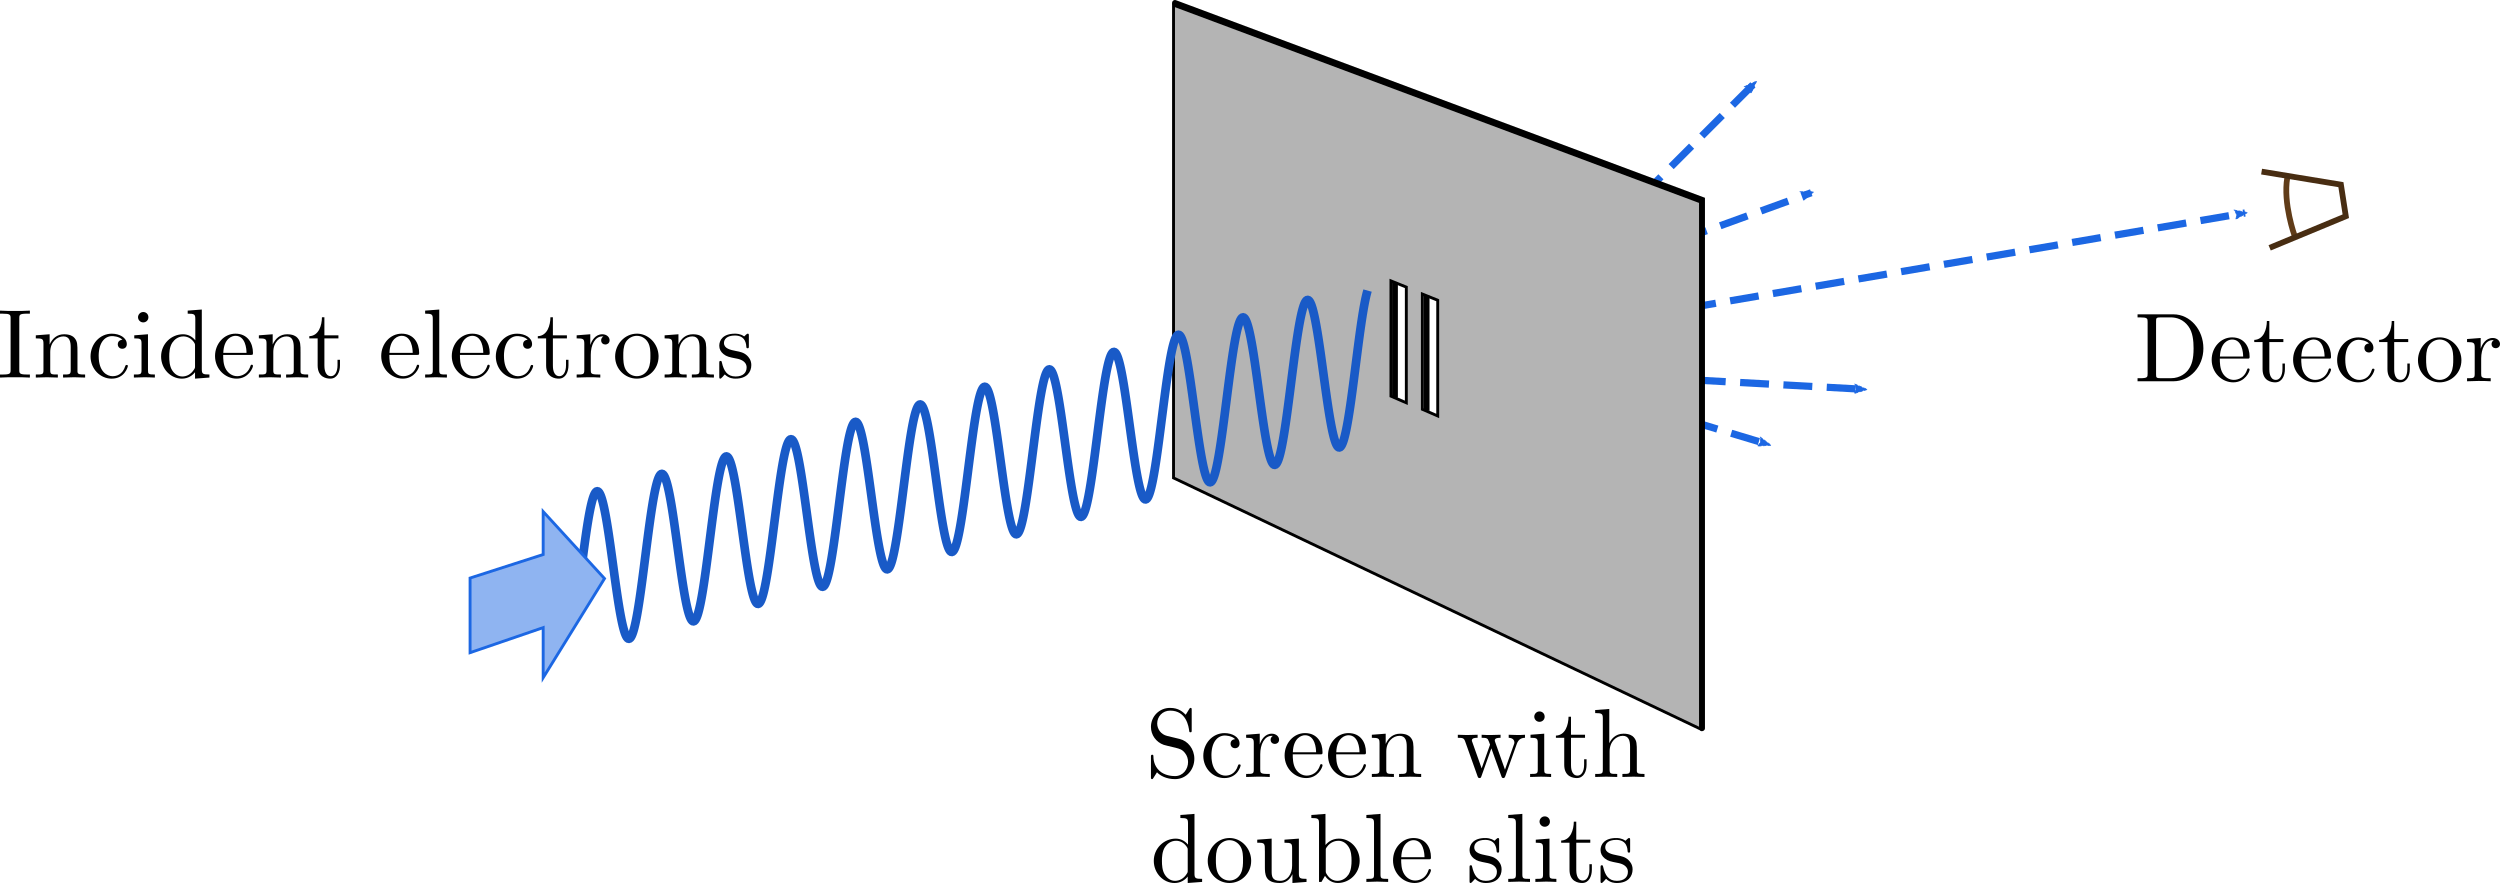 <?xml version="1.0" encoding="UTF-8" standalone="no"?>
<!-- Created with Inkscape (http://www.inkscape.org/) -->

<svg
   xmlns:dc="http://purl.org/dc/elements/1.1/"
   xmlns:cc="http://creativecommons.org/ns#"
   xmlns:rdf="http://www.w3.org/1999/02/22-rdf-syntax-ns#"
   xmlns:svg="http://www.w3.org/2000/svg"
   xmlns="http://www.w3.org/2000/svg"
   xmlns:sodipodi="http://sodipodi.sourceforge.net/DTD/sodipodi-0.dtd"
   xmlns:inkscape="http://www.inkscape.org/namespaces/inkscape"
   width="228.753mm"
   height="80.795mm"
   viewBox="0 0 228.753 80.795"
   version="1.1"
   id="svg8"
   inkscape:version="0.92.2 5c3e80d, 2017-08-06"
   sodipodi:docname="doubleslit.svg">
  <sodipodi:namedview
     id="base"
     pagecolor="#ffffff"
     bordercolor="#666666"
     borderopacity="1.0"
     inkscape:pageopacity="0.0"
     inkscape:pageshadow="2"
     inkscape:zoom="1"
     inkscape:cx="705.33952"
     inkscape:cy="149.17844"
     inkscape:document-units="mm"
     inkscape:current-layer="layer1"
     showgrid="false"
     inkscape:object-nodes="false"
     inkscape:window-width="1920"
     inkscape:window-height="1027"
     inkscape:window-x="0"
     inkscape:window-y="0"
     inkscape:window-maximized="1"
     fit-margin-top="0"
     fit-margin-left="0"
     fit-margin-right="0"
     fit-margin-bottom="0" />
  <defs
     id="defs2">
    <marker
       inkscape:stockid="Arrow2Mend"
       orient="auto"
       refY="0"
       refX="0"
       id="Arrow2Mend"
       style="overflow:visible"
       inkscape:isstock="true">
      <path
         id="path19304"
         style="fill:#1c67e3;fill-opacity:1;fill-rule:evenodd;stroke:#1c67e3;stroke-width:0.625;stroke-linejoin:round;stroke-opacity:1"
         d="M 8.719,4.034 -2.207,0.016 8.719,-4.002 c -1.745,2.372 -1.735,5.617 -6e-7,8.035 z"
         transform="scale(-0.6)"
         inkscape:connector-curvature="0" />
    </marker>
    <marker
       inkscape:stockid="Arrow2Mend"
       orient="auto"
       refY="0"
       refX="0"
       id="Arrow2Mend-3"
       style="overflow:visible"
       inkscape:isstock="true">
      <path
         id="path19304-6"
         style="fill:#1c67e3;fill-opacity:1;fill-rule:evenodd;stroke:#1c67e3;stroke-width:0.625;stroke-linejoin:round;stroke-opacity:1"
         d="M 8.719,4.034 -2.207,0.016 8.719,-4.002 c -1.745,2.372 -1.735,5.617 -6e-7,8.035 z"
         transform="scale(-0.6)"
         inkscape:connector-curvature="0" />
    </marker>
    <marker
       inkscape:stockid="Arrow2Mend"
       orient="auto"
       refY="0"
       refX="0"
       id="Arrow2Mend-5"
       style="overflow:visible"
       inkscape:isstock="true">
      <path
         id="path19304-3"
         style="fill:#1c67e3;fill-opacity:1;fill-rule:evenodd;stroke:#1c67e3;stroke-width:0.625;stroke-linejoin:round;stroke-opacity:1"
         d="M 8.719,4.034 -2.207,0.016 8.719,-4.002 c -1.745,2.372 -1.735,5.617 -6e-7,8.035 z"
         transform="scale(-0.6)"
         inkscape:connector-curvature="0" />
    </marker>
    <marker
       inkscape:stockid="Arrow2Mend"
       orient="auto"
       refY="0"
       refX="0"
       id="Arrow2Mend-6"
       style="overflow:visible"
       inkscape:isstock="true">
      <path
         id="path19304-2"
         style="fill:#1c67e3;fill-opacity:1;fill-rule:evenodd;stroke:#1c67e3;stroke-width:0.625;stroke-linejoin:round;stroke-opacity:1"
         d="M 8.719,4.034 -2.207,0.016 8.719,-4.002 c -1.745,2.372 -1.735,5.617 -6e-7,8.035 z"
         transform="scale(-0.6)"
         inkscape:connector-curvature="0" />
    </marker>
    <marker
       inkscape:stockid="Arrow2Mend"
       orient="auto"
       refY="0"
       refX="0"
       id="Arrow2Mend-5-1"
       style="overflow:visible"
       inkscape:isstock="true">
      <path
         id="path19304-3-2"
         style="fill:#1c67e3;fill-opacity:1;fill-rule:evenodd;stroke:#1c67e3;stroke-width:0.625;stroke-linejoin:round;stroke-opacity:1"
         d="M 8.719,4.034 -2.207,0.016 8.719,-4.002 c -1.745,2.372 -1.735,5.617 -6e-7,8.035 z"
         transform="scale(-0.6)"
         inkscape:connector-curvature="0" />
    </marker>
  </defs>
  <g
     inkscape:label="Layer 1"
     inkscape:groupmode="layer"
     id="layer1"
     transform="translate(45.348,-90.982)">
    <path
       style="fill:none;fill-rule:evenodd;stroke:#1c67e3;stroke-width:0.661;stroke-linecap:butt;stroke-linejoin:miter;stroke-miterlimit:4;stroke-dasharray:2.646, 1.323;stroke-dashoffset:0;stroke-opacity:1;marker-end:url(#Arrow2Mend-5-1)"
       d="m 94.059,124.889 22.428,6.771"
       id="path19275-5-7"
       inkscape:connector-curvature="0"
       sodipodi:nodetypes="cc" />
    <path
       style="fill:none;fill-rule:evenodd;stroke:#1c67e3;stroke-width:0.661;stroke-linecap:butt;stroke-linejoin:miter;stroke-miterlimit:4;stroke-dasharray:2.646, 1.323;stroke-dashoffset:0;stroke-opacity:1;marker-end:url(#Arrow2Mend-3)"
       d="m 93.398,118.406 26.987,-9.79"
       id="path19275-7"
       inkscape:connector-curvature="0"
       sodipodi:nodetypes="cc" />
    <path
       style="fill:none;fill-rule:evenodd;stroke:#1c67e3;stroke-width:0.661;stroke-linecap:butt;stroke-linejoin:miter;stroke-miterlimit:4;stroke-dasharray:2.646, 1.323;stroke-dashoffset:0;stroke-opacity:1;marker-end:url(#Arrow2Mend-5)"
       d="m 94.059,124.889 31.221,1.72"
       id="path19275-5"
       inkscape:connector-curvature="0"
       sodipodi:nodetypes="cc" />
    <path
       style="fill:none;fill-rule:evenodd;stroke:#1c67e3;stroke-width:0.661;stroke-linecap:butt;stroke-linejoin:miter;stroke-miterlimit:4;stroke-dasharray:2.646, 1.323;stroke-dashoffset:0;stroke-opacity:1;marker-end:url(#Arrow2Mend-6)"
       d="M 93.53,120.258 115.226,98.562"
       id="path19275-9"
       inkscape:connector-curvature="0"
       sodipodi:nodetypes="cc" />
    <path
       style="fill:none;fill-rule:evenodd;stroke:#1c67e3;stroke-width:0.661;stroke-linecap:butt;stroke-linejoin:miter;stroke-miterlimit:4;stroke-dasharray:2.646, 1.323;stroke-dashoffset:0;stroke-opacity:1;marker-end:url(#Arrow2Mend)"
       d="M 93.398,121.846 160.073,110.469"
       id="path19275"
       inkscape:connector-curvature="0" />
    <path
       style="fill:#b4b4b4;fill-opacity:1;fill-rule:evenodd;stroke:#000000;stroke-width:0.265;stroke-linecap:butt;stroke-linejoin:miter;stroke-miterlimit:4;stroke-dasharray:none;stroke-opacity:1"
       d="M 62.031,134.712 V 91.447 l 48.23,18.015 v 48.23 z"
       id="path4506-3"
       inkscape:connector-curvature="0"
       sodipodi:nodetypes="ccccc" />
    <path
       style="fill:#ffffff;fill-opacity:1;fill-rule:evenodd;stroke:#000000;stroke-width:0.265;stroke-linecap:butt;stroke-linejoin:miter;stroke-miterlimit:4;stroke-dasharray:none;stroke-opacity:1"
       d="m 81.925,127.229 v -10.545 l 1.407,0.568 v 10.589 z"
       id="path4506-3-6"
       inkscape:connector-curvature="0"
       sodipodi:nodetypes="ccccc" />
    <path
       style="fill:#ffffff;fill-opacity:1;fill-rule:evenodd;stroke:#000000;stroke-width:0.265;stroke-linecap:butt;stroke-linejoin:miter;stroke-miterlimit:4;stroke-dasharray:none;stroke-opacity:1"
       d="m 84.798,128.432 v -10.545 l 1.407,0.568 v 10.589 z"
       id="path4506-3-6-5"
       inkscape:connector-curvature="0"
       sodipodi:nodetypes="ccccc" />
    <path
       style="fill:none;fill-rule:evenodd;stroke:#000000;stroke-width:0.529;stroke-linecap:butt;stroke-linejoin:miter;stroke-miterlimit:4;stroke-dasharray:none;stroke-opacity:1"
       d="m 82.295,116.842 v 10.536"
       id="path4568"
       inkscape:connector-curvature="0"
       sodipodi:nodetypes="cc" />
    <path
       style="fill:none;fill-rule:evenodd;stroke:#000000;stroke-width:0.529;stroke-linecap:butt;stroke-linejoin:miter;stroke-miterlimit:4;stroke-dasharray:none;stroke-opacity:1"
       d="m 85.189,118.035 v 10.536"
       id="path4568-3"
       inkscape:connector-curvature="0"
       sodipodi:nodetypes="cc" />
    <path
       style="fill:none;fill-opacity:1;fill-rule:evenodd;stroke:#000000;stroke-width:0.529;stroke-linecap:round;stroke-linejoin:miter;stroke-miterlimit:4;stroke-dasharray:none;stroke-opacity:1"
       d="m 62.163,91.248 48.23,18.015 v 48.353"
       id="path4506-3-5"
       inkscape:connector-curvature="0"
       sodipodi:nodetypes="ccc" />
    <path
       inkscape:connector-curvature="0"
       id="path4255-6-2"
       style="fill:none;stroke:#195ac7;stroke-width:0.794;stroke-linecap:butt;stroke-linejoin:miter;stroke-miterlimit:10;stroke-dasharray:none;stroke-opacity:1"
       d="m 7.792,143.477 0.063,-0.494 0.063,-0.492 0.063,-0.488 0.063,-0.481 0.063,-0.473 0.063,-0.462 0.063,-0.45 0.063,-0.435 0.063,-0.419 0.063,-0.401 0.063,-0.381 0.063,-0.36 0.063,-0.337 0.063,-0.313 0.063,-0.287 0.063,-0.26 0.063,-0.232 0.063,-0.203 0.063,-0.173 0.063,-0.143 0.063,-0.112 0.063,-0.08 0.063,-0.048 0.063,-0.016 0.063,0.015 0.063,0.047 0.063,0.079 0.063,0.11 0.063,0.14 0.063,0.17 0.063,0.199 0.063,0.227 0.063,0.254 0.063,0.28 0.063,0.304 0.063,0.327 0.063,0.348 0.063,0.368 0.063,0.386 0.063,0.402 0.063,0.416 0.063,0.429 0.063,0.439 0.063,0.448 0.063,0.454 0.063,0.458 0.063,0.46 0.063,0.46 0.063,0.458 0.063,0.454 0.063,0.447 0.063,0.439 0.063,0.428 0.063,0.416 0.063,0.401 0.063,0.385 0.063,0.367 0.063,0.347 0.063,0.325 0.063,0.302 0.063,0.278 0.063,0.252 0.063,0.225 0.063,0.197 0.063,0.168 0.063,0.138 0.063,0.108 0.063,0.077 0.063,0.045 0.063,0.013 0.063,-0.019 0.063,-0.05 0.063,-0.082 0.063,-0.114 0.063,-0.145 0.063,-0.175 0.063,-0.205 0.063,-0.234 0.063,-0.262 0.063,-0.289 0.063,-0.314 0.063,-0.339 0.063,-0.361 0.063,-0.383 0.063,-0.402 0.063,-0.42 0.063,-0.437 0.063,-0.451 0.063,-0.463 0.063,-0.473 0.063,-0.482 0.063,-0.488 0.063,-0.492 0.063,-0.494 0.063,-0.494 0.063,-0.492 0.063,-0.487 0.063,-0.481 0.063,-0.472 0.063,-0.462 0.063,-0.449 0.063,-0.434 0.063,-0.418 0.063,-0.4 0.063,-0.38 0.063,-0.358 0.063,-0.335 0.063,-0.311 0.063,-0.285 0.063,-0.258 0.063,-0.23 0.063,-0.201 0.063,-0.171 0.063,-0.141 0.063,-0.109 0.063,-0.078 0.063,-0.046 0.063,-0.015 0.063,0.018 0.063,0.049 0.063,0.081 0.063,0.112 0.063,0.142 0.063,0.172 0.063,0.201 0.063,0.229 0.063,0.256 0.063,0.281 0.063,0.305 0.063,0.328 0.063,0.349 0.063,0.369 0.063,0.387 0.063,0.403 0.063,0.417 0.063,0.43 0.063,0.44 0.063,0.448 0.063,0.454 0.063,0.458 0.063,0.46 0.063,0.46 0.063,0.458 0.063,0.453 0.063,0.447 0.063,0.438 0.063,0.427 0.063,0.415 0.063,0.4 0.063,0.384 0.063,0.365 0.063,0.345 0.063,0.324 0.063,0.301 0.063,0.276 0.063,0.25 0.063,0.223 0.063,0.195 0.063,0.166 0.063,0.136 0.063,0.106 0.063,0.075 0.063,0.043 0.063,0.011 0.063,-0.021 0.063,-0.053 0.063,-0.084 0.063,-0.116 0.063,-0.147 0.063,-0.177 0.063,-0.207 0.063,-0.236 0.063,-0.264 0.063,-0.29 0.063,-0.316 0.063,-0.34 0.063,-0.363 0.063,-0.384 0.063,-0.404 0.063,-0.421 0.063,-0.438 0.063,-0.452 0.063,-0.464 0.063,-0.474 0.063,-0.482 0.063,-0.488 0.063,-0.492 0.063,-0.494 0.063,-0.494 0.063,-0.491 0.063,-0.487 0.063,-0.48 0.063,-0.472 0.063,-0.461 0.063,-0.448 0.063,-0.433 0.063,-0.417 0.063,-0.399 0.063,-0.379 0.063,-0.357 0.063,-0.334 0.063,-0.309 0.063,-0.283 0.063,-0.256 0.063,-0.228 0.063,-0.199 0.063,-0.169 0.063,-0.139 0.063,-0.107 0.063,-0.076 0.063,-0.044 0.063,-0.012 0.063,0.02 0.063,0.051 0.063,0.083 0.063,0.114 0.063,0.144 0.063,0.174 0.063,0.203 0.063,0.231 0.063,0.257 0.063,0.283 0.063,0.307 0.063,0.33 0.063,0.351 0.063,0.37 0.063,0.388 0.063,0.404 0.063,0.418 0.063,0.43 0.063,0.44 0.063,0.449 0.063,0.455 0.063,0.459 0.063,0.46 0.063,0.46 0.063,0.457 0.063,0.453 0.063,0.446 0.063,0.437 0.063,0.427 0.063,0.414 0.063,0.399 0.063,0.382 0.063,0.364 0.063,0.344 0.063,0.322 0.063,0.299 0.063,0.274 0.063,0.249 0.063,0.221 0.063,0.193 0.063,0.164 0.063,0.134 0.063,0.104 0.063,0.072 0.063,0.041 0.063,0.009 0.063,-0.023 0.063,-0.054 0.063,-0.086 0.063,-0.118 0.063,-0.149 0.063,-0.179 0.063,-0.209 0.063,-0.238 0.063,-0.265 0.063,-0.292 0.063,-0.318 0.063,-0.342 0.063,-0.364 0.063,-0.385 0.063,-0.405 0.063,-0.423 0.063,-0.439 0.063,-0.453 0.063,-0.465 0.063,-0.475 0.063,-0.483 0.063,-0.489 0.063,-0.492 0.056,-0.433 0.056,-0.433 0.063,-0.492 0.063,-0.488 0.063,-0.481 0.063,-0.473 0.063,-0.462 0.063,-0.45 0.063,-0.435 0.063,-0.419 0.063,-0.401 0.063,-0.381 0.063,-0.36 0.063,-0.337 0.063,-0.313 0.063,-0.287 0.063,-0.26 0.063,-0.232 0.063,-0.203 0.063,-0.173 0.063,-0.143 0.063,-0.112 0.063,-0.08 0.063,-0.048 0.063,-0.016 0.063,0.015 0.063,0.047 0.063,0.079 0.063,0.11 0.063,0.14 0.063,0.17 0.063,0.199 0.063,0.227 0.063,0.254 0.063,0.28 0.063,0.304 0.063,0.327 0.063,0.348 0.063,0.368 0.063,0.386 0.063,0.402 0.063,0.416 0.063,0.429 0.063,0.439 0.063,0.448 0.063,0.454 0.063,0.458 0.063,0.46 0.063,0.46 0.063,0.458 0.063,0.454 0.063,0.447 0.063,0.439 0.063,0.428 0.063,0.416 0.063,0.401 0.063,0.385 0.063,0.367 0.063,0.347 0.063,0.325 0.063,0.302 0.063,0.278 0.063,0.252 0.063,0.225 0.063,0.197 0.063,0.168 0.063,0.138 0.063,0.108 0.063,0.077 0.063,0.045 0.063,0.013 0.063,-0.019 0.063,-0.05 0.063,-0.082 0.063,-0.114 0.063,-0.145 0.063,-0.175 0.063,-0.205 0.063,-0.234 0.063,-0.262 0.063,-0.289 0.063,-0.314 0.063,-0.339 0.063,-0.361 0.063,-0.383 0.063,-0.402 0.063,-0.42 0.063,-0.437 0.063,-0.451 0.063,-0.463 0.063,-0.473 0.063,-0.482 0.063,-0.488 0.063,-0.492 0.063,-0.494 0.063,-0.494 0.063,-0.492 0.063,-0.487 0.063,-0.481 0.063,-0.472 0.063,-0.462 0.063,-0.449 0.063,-0.434 0.063,-0.418 0.063,-0.4 0.063,-0.38 0.063,-0.358 0.063,-0.335 0.063,-0.311 0.063,-0.285 0.063,-0.258 0.063,-0.23 0.063,-0.201 0.063,-0.171 0.063,-0.141 0.063,-0.109 0.063,-0.078 0.063,-0.046 0.063,-0.015 0.063,0.018 0.063,0.05 0.063,0.081 0.063,0.112 0.063,0.142 0.063,0.172 0.063,0.201 0.063,0.229 0.063,0.256 0.063,0.281 0.063,0.305 0.063,0.328 0.063,0.349 0.063,0.369 0.063,0.387 0.063,0.403 0.063,0.417 0.063,0.43 0.063,0.44 0.063,0.448 0.063,0.454 0.063,0.458 0.063,0.46 0.063,0.46 0.063,0.458 0.063,0.453 0.063,0.447 0.063,0.438 0.063,0.427 0.063,0.415 0.063,0.4 0.063,0.384 0.063,0.365 0.063,0.345 0.063,0.324 0.063,0.301 0.063,0.276 0.063,0.25 0.063,0.223 0.063,0.195 0.063,0.166 0.063,0.136 0.063,0.106 0.063,0.075 0.063,0.043 0.063,0.011 0.063,-0.021 0.063,-0.052 0.063,-0.084 0.063,-0.116 0.063,-0.147 0.063,-0.177 0.063,-0.207 0.063,-0.236 0.063,-0.264 0.063,-0.29 0.063,-0.316 0.063,-0.34 0.063,-0.363 0.063,-0.384 0.063,-0.404 0.063,-0.421 0.063,-0.437 0.063,-0.452 0.063,-0.464 0.063,-0.474 0.063,-0.482 0.063,-0.488 0.063,-0.492 0.063,-0.494 0.063,-0.494 0.063,-0.491 0.063,-0.487 0.063,-0.48 0.063,-0.472 0.063,-0.461 0.063,-0.448 0.063,-0.433 0.063,-0.417 0.063,-0.399 0.063,-0.379 0.063,-0.357 0.063,-0.334 0.063,-0.309 0.063,-0.283 0.063,-0.256 0.063,-0.228 0.063,-0.199 0.063,-0.169 0.063,-0.139 0.063,-0.107 0.063,-0.076 0.063,-0.044 0.063,-0.012 0.063,0.02 0.063,0.051 0.063,0.083 0.063,0.114 0.063,0.144 0.063,0.174 0.063,0.203 0.063,0.231 0.063,0.257 0.063,0.283 0.063,0.307 0.063,0.33 0.063,0.351 0.063,0.37 0.063,0.388 0.063,0.404 0.063,0.418 0.063,0.43 0.063,0.44 0.063,0.449 0.063,0.455 0.063,0.459 0.063,0.46 0.063,0.46 0.063,0.457 0.063,0.453 0.063,0.446 0.063,0.437 0.063,0.427 0.063,0.414 0.063,0.399 0.063,0.382 0.063,0.364 0.063,0.344 0.063,0.322 0.063,0.299 0.063,0.275 0.063,0.249 0.063,0.221 0.063,0.193 0.063,0.164 0.063,0.134 0.063,0.104 0.063,0.072 0.063,0.041 0.063,0.009 0.063,-0.023 0.063,-0.055 0.063,-0.086 0.063,-0.118 0.063,-0.149 0.063,-0.179 0.063,-0.209 0.063,-0.238 0.063,-0.265 0.063,-0.292 0.063,-0.318 0.063,-0.342 0.063,-0.364 0.063,-0.385 0.063,-0.405 0.063,-0.423 0.063,-0.439 0.063,-0.453 0.063,-0.465 0.063,-0.475 0.063,-0.483 0.063,-0.489 0.063,-0.492 0.058,-0.456 0.058,-0.455 0.063,-0.492 0.063,-0.488 0.063,-0.481 0.063,-0.473 0.063,-0.462 0.063,-0.45 0.063,-0.435 0.063,-0.419 0.063,-0.401 0.063,-0.381 0.063,-0.36 0.063,-0.337 0.063,-0.313 0.063,-0.287 0.063,-0.26 0.063,-0.232 0.063,-0.203 0.063,-0.173 0.063,-0.143 0.063,-0.112 0.063,-0.08 0.063,-0.048 0.063,-0.016 0.063,0.015 0.063,0.047 0.063,0.079 0.063,0.11 0.063,0.14 0.063,0.17 0.063,0.199 0.063,0.227 0.063,0.254 0.063,0.28 0.063,0.304 0.063,0.327 0.063,0.348 0.063,0.368 0.063,0.386 0.063,0.402 0.063,0.416 0.063,0.429 0.063,0.439 0.063,0.448 0.063,0.454 0.063,0.458 0.063,0.46 0.063,0.46 0.063,0.458 0.063,0.454 0.063,0.447 0.063,0.439 0.063,0.428 0.063,0.416 0.063,0.401 0.063,0.385 0.063,0.367 0.063,0.347 0.063,0.325 0.063,0.302 0.063,0.278 0.063,0.252 0.063,0.225 0.063,0.197 0.063,0.168 0.063,0.138 0.063,0.108 0.063,0.077 0.063,0.045 0.063,0.013 0.063,-0.019 0.063,-0.05 0.063,-0.082 0.063,-0.114 0.063,-0.145 0.063,-0.175 0.063,-0.205 0.063,-0.234 0.063,-0.262 0.063,-0.289 0.063,-0.314 0.063,-0.339 0.063,-0.361 0.063,-0.383 0.063,-0.402 0.063,-0.42 0.063,-0.437 0.063,-0.451 0.063,-0.463 0.063,-0.473 0.063,-0.482 0.063,-0.488 0.063,-0.492 0.063,-0.494 0.063,-0.494 0.063,-0.492 0.063,-0.487 0.063,-0.481 0.063,-0.472 0.063,-0.462 0.063,-0.449 0.063,-0.434 0.063,-0.418 0.063,-0.4 0.063,-0.38 0.063,-0.358 0.063,-0.335 0.063,-0.311 0.063,-0.285 0.063,-0.258 0.063,-0.23 0.063,-0.201 0.063,-0.171 0.063,-0.141 0.063,-0.109 0.063,-0.078 0.063,-0.046 0.063,-0.015 0.063,0.018 0.063,0.049 0.063,0.081 0.063,0.112 0.063,0.142 0.063,0.172 0.063,0.201 0.063,0.229 0.063,0.256 0.063,0.281 0.063,0.305 0.063,0.328 0.063,0.349 0.063,0.369 0.063,0.387 0.063,0.403 0.063,0.417 0.063,0.43 0.063,0.44 0.063,0.448 0.063,0.454 0.063,0.458 0.063,0.46 0.063,0.46 0.063,0.458 0.063,0.453 0.063,0.447 0.063,0.438 0.063,0.427 0.063,0.415 0.063,0.4 0.063,0.384 0.063,0.365 0.063,0.345 0.063,0.324 0.063,0.301 0.063,0.276 0.063,0.25 0.063,0.223 0.063,0.195 0.063,0.166 0.063,0.136 0.063,0.106 0.063,0.075 0.063,0.043 0.063,0.011 0.063,-0.021 0.063,-0.053 0.063,-0.084 0.063,-0.116 0.063,-0.147 0.063,-0.177 0.063,-0.207 0.063,-0.236 0.063,-0.264 0.063,-0.29 0.063,-0.316 0.063,-0.34 0.063,-0.363 0.063,-0.384 0.063,-0.404 0.063,-0.421 0.063,-0.437 0.063,-0.452 0.063,-0.464 0.063,-0.474 0.063,-0.482 0.063,-0.488 0.063,-0.492 0.063,-0.494 0.063,-0.494 0.063,-0.491 0.063,-0.487 0.063,-0.48 0.063,-0.472 0.063,-0.461 0.063,-0.448 0.063,-0.433 0.063,-0.417 0.063,-0.399 0.063,-0.379 0.063,-0.357 0.063,-0.334 0.063,-0.309 0.063,-0.283 0.063,-0.256 0.063,-0.228 0.063,-0.199 0.063,-0.169 0.063,-0.139 0.063,-0.107 0.063,-0.076 0.063,-0.044 0.063,-0.012 0.063,0.02 0.063,0.051 0.063,0.083 0.063,0.114 0.063,0.144 0.063,0.174 0.063,0.203 0.063,0.231 0.063,0.257 0.063,0.283 0.063,0.307 0.063,0.33 0.063,0.351 0.063,0.37 0.063,0.388 0.063,0.404 0.063,0.418 0.063,0.43 0.063,0.44 0.063,0.449 0.063,0.455 0.063,0.459 0.063,0.46 0.063,0.46 0.063,0.457 0.063,0.453 0.063,0.446 0.063,0.437 0.063,0.427 0.063,0.414 0.063,0.399 0.063,0.382 0.063,0.364 0.063,0.344 0.063,0.322 0.063,0.299 0.063,0.274 0.063,0.249 0.063,0.221 0.063,0.193 0.063,0.164 0.063,0.134 0.063,0.104 0.063,0.072 0.063,0.041 0.063,0.009 0.063,-0.023 0.063,-0.054 0.063,-0.086 0.063,-0.118 0.063,-0.149 0.063,-0.179 0.063,-0.209 0.063,-0.238 0.063,-0.265 0.063,-0.292 0.063,-0.318 0.063,-0.342 0.063,-0.364 0.063,-0.385 0.063,-0.405 0.063,-0.423 0.063,-0.439 0.063,-0.453 0.063,-0.465 0.063,-0.475 0.063,-0.483 0.063,-0.489 0.063,-0.492 0.056,-0.433 0.056,-0.433 0.063,-0.492 0.063,-0.488 0.063,-0.481 0.063,-0.473 0.063,-0.462 0.063,-0.45 0.063,-0.435 0.063,-0.419 0.063,-0.401 0.063,-0.381 0.063,-0.36 0.063,-0.337 0.063,-0.313 0.063,-0.287 0.063,-0.26 0.063,-0.232 0.063,-0.203 0.063,-0.173 0.063,-0.143 0.063,-0.112 0.063,-0.08 0.063,-0.048 0.063,-0.016 0.063,0.015 0.063,0.047 0.063,0.079 0.063,0.11 0.063,0.14 0.063,0.17 0.063,0.199 0.063,0.227 0.063,0.254 0.063,0.28 0.063,0.304 0.063,0.327 0.063,0.348 0.063,0.368 0.063,0.386 0.063,0.402 0.063,0.416 0.063,0.429 0.063,0.439 0.063,0.448 0.063,0.454 0.063,0.458 0.063,0.46 0.063,0.46 0.063,0.458 0.063,0.454 0.063,0.447 0.063,0.439 0.063,0.428 0.063,0.416 0.063,0.401 0.063,0.385 0.063,0.367 0.063,0.347 0.063,0.325 0.063,0.302 0.063,0.278 0.063,0.252 0.063,0.225 0.063,0.197 0.063,0.168 0.063,0.138 0.063,0.108 0.063,0.077 0.063,0.045 0.063,0.013 0.063,-0.019 0.063,-0.05 0.063,-0.082 0.063,-0.114 0.063,-0.145 0.063,-0.175 0.063,-0.205 0.063,-0.234 0.063,-0.262 0.063,-0.289 0.063,-0.314 0.063,-0.339 0.063,-0.361 0.063,-0.383 0.063,-0.402 0.063,-0.42 0.063,-0.437 0.063,-0.451 0.063,-0.463 0.063,-0.473 0.063,-0.482 0.063,-0.488 0.063,-0.492 0.063,-0.494 0.063,-0.494 0.063,-0.492 0.063,-0.487 0.063,-0.481 0.063,-0.472 0.063,-0.462 0.063,-0.449 0.063,-0.434 0.063,-0.418 0.063,-0.4 0.063,-0.38 0.063,-0.358 0.063,-0.335 0.063,-0.311 0.063,-0.285 0.063,-0.258 0.063,-0.23 0.063,-0.201 0.063,-0.171 0.063,-0.141 0.063,-0.109 0.063,-0.078 0.063,-0.046 0.063,-0.015 0.063,0.018 0.063,0.05 0.063,0.081 0.063,0.112 0.063,0.142 0.063,0.172 0.063,0.201 0.063,0.229 0.063,0.256 0.063,0.281 0.063,0.305 0.063,0.328 0.063,0.349 0.063,0.369 0.063,0.387 0.063,0.403 0.063,0.417 0.063,0.43 0.063,0.44 0.063,0.448 0.063,0.454 0.063,0.458 0.063,0.46 0.063,0.46 0.063,0.458 0.063,0.453 0.063,0.447 0.063,0.438 0.063,0.427 0.063,0.415 0.063,0.4 0.063,0.384 0.063,0.365 0.063,0.345 0.063,0.324 0.063,0.301 0.063,0.276 0.063,0.25 0.063,0.223 0.063,0.195 0.063,0.166 0.063,0.136 0.063,0.106 0.063,0.075 0.063,0.043 0.063,0.011 0.063,-0.021 0.063,-0.052 0.063,-0.084 0.063,-0.116 0.063,-0.147 0.063,-0.177 0.063,-0.207 0.063,-0.236 0.063,-0.264 0.063,-0.29 0.063,-0.316 0.063,-0.34 0.063,-0.363 0.063,-0.384 0.063,-0.404 0.063,-0.421 0.063,-0.437 0.063,-0.452 0.063,-0.464 0.063,-0.474 0.063,-0.482 0.063,-0.488 0.063,-0.492 0.063,-0.494 0.063,-0.494 0.063,-0.491 0.063,-0.487 0.063,-0.48 0.063,-0.472 0.063,-0.461 0.063,-0.448 0.063,-0.433 0.063,-0.417 0.063,-0.399 0.063,-0.379 0.063,-0.357 0.063,-0.334 0.063,-0.309 0.063,-0.283 0.063,-0.256 0.063,-0.228 0.063,-0.199 0.063,-0.169 0.063,-0.139 0.063,-0.107 0.063,-0.076 0.063,-0.044 0.063,-0.012 0.063,0.02 0.063,0.051 0.063,0.083 0.063,0.114 0.063,0.144 0.063,0.174 0.063,0.203 0.063,0.231 0.063,0.257 0.063,0.283 0.063,0.307 0.063,0.33 0.063,0.351 0.063,0.37 0.063,0.388 0.063,0.404 0.063,0.418 0.063,0.43 0.063,0.44 0.063,0.449 0.063,0.455 0.063,0.459 0.063,0.46 0.063,0.46 0.063,0.457 0.063,0.453 0.063,0.446 0.063,0.437 0.063,0.427 0.063,0.414 0.063,0.399 0.063,0.382 0.063,0.364 0.063,0.344 0.063,0.322 0.063,0.299 0.063,0.275 0.063,0.249 0.063,0.221 0.063,0.193 0.063,0.164 0.063,0.134 0.063,0.104 0.063,0.072 0.063,0.041 0.063,0.009 0.063,-0.023 0.063,-0.055 0.063,-0.086 0.063,-0.118 0.063,-0.149 0.063,-0.179 0.063,-0.209 0.063,-0.238 0.063,-0.265 0.063,-0.292 0.063,-0.318 0.063,-0.342 0.063,-0.364 0.063,-0.385 0.063,-0.405 0.063,-0.423 0.063,-0.439 0.063,-0.453 0.063,-0.465 0.063,-0.475 0.063,-0.483 0.063,-0.489 0.063,-0.492 0.063,-0.494 0.063,-0.494 0.063,-0.491 0.063,-0.487 0.063,-0.48 0.063,-0.471 0.063,-0.46 0.063,-0.447 0.063,-0.432 0.063,-0.416 0.063,-0.397 0.063,-0.377 0.063,-0.355 0.063,-0.332 0.063,-0.308 0.063,-0.282 0.063,-0.254 0.063,-0.226"
       sodipodi:nodetypes="cccccccccccccccccccccccccccccccccccccccccccccccccccccccccccccccccccccccccccccccccccccccccccccccccccccccccccccccccccccccccccccccccccccccccccccccccccccccccccccccccccccccccccccccccccccccccccccccccccccccccccccccccccccccccccccccccccccccccccccccccccccccccccccccccccccccccccccccccccccccccccccccccccccccccccccccccccccccccccccccccccccccccccccccccccccccccccccccccccccccccccccccccccccccccccccccccccccccccccccccccccccccccccccccccccccccccccccccccccccccccccccccccccccccccccccccccccccccccccccccccccccccccccccccccccccccccccccccccccccccccccccccccccccccccccccccccccccccccccccccccccccccccccccccccccccccccccccccccccccccccccccccccccccccccccccccccccccccccccccccccccccccccccccccccccccccccccccccccccccccccccccccccccccccccccccccccccccccccccccccccccccccccccccccccccccccccccccccccccccccccccccccccccccccccccccccccccccccccccccccccccccccccccccccccccccccccccccccccccccccccccccccccccccccccccccccccccccccccccccccccccccccccccccccccccccccccccccccccccccccccccccccccccccccccccccccccccccccccccccccccccccccccccccccccccccccccccccccccccccccccccccccccccccccccccccccccccccccccccccccccccccccccccccccccccccccccccccccccccccccccccccccccccccccccccccccccccccccccccccccccccccccccccccccccccccccccc" />
    <path
       style="fill:#8fb4f1;fill-opacity:1;fill-rule:evenodd;stroke:#1c67e3;stroke-width:0.265px;stroke-linecap:butt;stroke-linejoin:miter;stroke-opacity:1"
       d="m -2.336,150.702 v -6.829 l 6.689,-2.152 v -3.929 l 5.612,6.127 -5.612,9.074 v -4.584 z"
       id="path18791"
       inkscape:connector-curvature="0"
       sodipodi:nodetypes="cccccccc" />
    <g
       transform="matrix(0.6,0,0,0.6,-96.091,64.995)"
       id="g18842">
      <g
         style="font-style:normal;font-variant:normal;font-weight:normal;font-stretch:normal;letter-spacing:normal;word-spacing:normal;text-anchor:start;fill:none;fill-opacity:1;fill-rule:evenodd;stroke:#000000;stroke-linecap:butt;stroke-linejoin:miter;stroke-miterlimit:10.433;stroke-dasharray:none;stroke-dashoffset:0;stroke-opacity:1"
         id="content"
         transform="matrix(0.3,0,0,-0.3,-52.5,222.75)"
         xml:space="preserve"
         stroke-miterlimit="10.433"
         font-style="normal"
         font-variant="normal"
         font-weight="normal"
         font-stretch="normal"
         font-size-adjust="none"
         letter-spacing="normal"
         word-spacing="normal"><path
           style="fill:#000000;stroke-width:0"
           inkscape:connector-curvature="0"
           d="m 466.72,436.34 v 0.16 l 0.01,0.16 v 0.15 l 0.01,0.15 0.01,0.13 0.01,0.13 0.02,0.13 0.03,0.11 0.03,0.12 0.04,0.1 0.05,0.1 0.05,0.09 0.06,0.09 0.08,0.08 0.08,0.08 0.09,0.07 0.11,0.06 0.12,0.06 0.06,0.03 0.07,0.03 0.07,0.02 0.07,0.03 0.08,0.02 0.08,0.02 0.08,0.02 0.09,0.02 0.09,0.02 0.1,0.02 0.1,0.02 0.11,0.01 0.1,0.01 0.12,0.02 0.11,0.01 0.13,0.01 0.12,0.01 0.13,0.01 0.14,0.01 0.14,0.01 h 0.15 l 0.15,0.01 h 0.15 l 0.16,0.01 h 0.17 0.17 0.17 0.19 1.29 v 1.55 c -1.75,-0.16 -5.68,-0.16 -7.57,-0.16 -1.94,0 -5.88,0 -7.63,0.16 v -1.55 h 1.3 c 3.93,0 4.09,-0.54 4.09,-2.34 v -26.25 c 0,-1.8 -0.16,-2.34 -4.09,-2.34 h -1.3 v -1.55 c 1.75,0.16 5.69,0.16 7.58,0.16 1.94,0 5.87,0 7.62,-0.16 v 1.55 h -1.29 c -3.94,0 -4.1,0.54 -4.1,2.34 z"
           id="path18805" /><path
           style="fill:#000000;stroke-width:0"
           inkscape:connector-curvature="0"
           d="m 479,423.34 v -13.36 c 0,-2.23 -0.54,-2.23 -3.89,-2.23 v -1.55 c 1.75,0.05 4.28,0.16 5.63,0.16 1.3,0 3.89,-0.11 5.58,-0.16 v 1.55 c -3.33,0 -3.88,0 -3.88,2.23 v 9.17 c 0,5.19 3.53,7.97 6.72,7.97 3.14,0 3.69,-2.69 3.69,-5.53 v -11.61 c 0,-2.23 -0.55,-2.23 -3.89,-2.23 v -1.55 c 1.75,0.05 4.29,0.16 5.64,0.16 1.29,0 3.87,-0.11 5.58,-0.16 v 1.55 c -2.6,0 -3.85,0 -3.89,1.5 v 9.51 c 0,4.28 0,5.83 -1.55,7.61 -0.69,0.86 -2.35,1.84 -5.22,1.84 -3.64,0 -5.98,-2.14 -7.38,-5.21 v 5.21 l -7.03,-0.54 v -1.55 c 3.49,0 3.89,-0.34 3.89,-2.78 z"
           id="path18807" /><path
           style="fill:#000000;stroke-width:0"
           inkscape:connector-curvature="0"
           d="m 507.07,417.06 v 0.38 l 0.01,0.36 0.01,0.36 0.02,0.35 0.03,0.34 0.03,0.34 0.04,0.32 0.04,0.32 0.04,0.31 0.05,0.3 0.06,0.29 0.06,0.29 0.14,0.55 0.15,0.51 0.16,0.49 0.19,0.46 0.19,0.43 0.21,0.4 0.22,0.38 0.23,0.35 0.24,0.32 0.25,0.3 0.26,0.28 0.26,0.26 0.27,0.23 0.28,0.21 0.28,0.19 0.28,0.16 0.28,0.15 0.28,0.13 0.29,0.12 0.28,0.09 0.28,0.08 0.27,0.06 0.27,0.05 0.27,0.03 0.26,0.02 0.25,0.01 c 0.44,0 3.58,-0.05 5.33,-1.85 -2.05,-0.15 -2.35,-1.64 -2.35,-2.29 0,-1.3 0.9,-2.3 2.3,-2.3 1.28,0 2.28,0.86 2.28,2.34 0,3.39 -3.78,5.33 -7.62,5.33 -6.22,0 -10.81,-5.37 -10.81,-11.55 0,-6.37 4.93,-11.31 10.72,-11.31 6.67,0 8.26,5.99 8.26,6.47 0,0.5 -0.5,0.5 -0.64,0.5 -0.45,0 -0.55,-0.19 -0.66,-0.5 -1.43,-4.62 -4.67,-5.22 -6.51,-5.22 -2.64,0 -7.03,2.14 -7.03,10.16 z"
           id="path18809" /><path
           style="fill:#000000;stroke-width:0"
           inkscape:connector-curvature="0"
           d="m 532.13,428.21 -6.97,-0.54 v -1.55 c 3.24,0 3.69,-0.3 3.69,-2.73 v -13.41 c 0,-2.23 -0.55,-2.23 -3.89,-2.23 v -1.55 c 1.59,0.05 4.28,0.16 5.48,0.16 1.75,0 3.49,-0.11 5.19,-0.16 v 1.55 c -3.3,0 -3.5,0.25 -3.5,2.18 z"
           id="path18811" /><path
           style="fill:#000000;stroke-width:0"
           inkscape:connector-curvature="0"
           d="m 532.33,436.89 v 0.14 l -0.01,0.15 -0.02,0.14 -0.02,0.14 -0.04,0.13 -0.03,0.13 -0.05,0.13 -0.05,0.12 -0.05,0.12 -0.06,0.12 -0.07,0.11 -0.07,0.1 -0.07,0.1 -0.08,0.1 -0.09,0.1 -0.09,0.08 -0.09,0.09 -0.1,0.08 -0.1,0.07 -0.1,0.07 -0.11,0.07 -0.11,0.06 -0.11,0.05 -0.12,0.05 -0.12,0.04 -0.12,0.04 -0.12,0.03 -0.13,0.03 -0.12,0.02 -0.13,0.01 -0.13,0.01 -0.13,0.01 c -1.54,0 -2.64,-1.35 -2.64,-2.64 0,-1.35 1.1,-2.64 2.64,-2.64 1.39,0 2.64,1.04 2.64,2.64 z"
           id="path18813" /><path
           style="fill:#000000;stroke-width:0"
           inkscape:connector-curvature="0"
           d="m 556.05,408.93 v -3.28 l 7.31,0.55 v 1.55 c -3.48,0 -3.87,0.34 -3.87,2.78 v 30.25 l -7.17,-0.55 v -1.55 c 3.48,0 3.87,-0.34 3.87,-2.79 v -10.75 c -1.44,1.78 -3.58,3.07 -6.28,3.07 l 0.2,-1.09 c 1.75,0 3.85,-0.75 5.39,-2.98 0.55,-0.85 0.55,-0.96 0.55,-1.85 v 0 -10.22 c 0,-0.89 0,-1 -0.55,-1.84 -1.5,-2.39 -3.75,-3.48 -5.89,-3.48 -2.23,0 -4.03,1.29 -5.21,3.18 -1.3,2.05 -1.46,4.89 -1.46,6.93 0,1.84 0.09,4.84 1.55,7.07 1.04,1.55 2.94,3.19 5.62,3.19 l -0.2,1.09 c -5.88,0 -11.11,-4.87 -11.11,-11.29 0,-6.33 4.89,-11.27 10.56,-11.27 3.19,0 5.44,1.69 6.69,3.28 z"
           id="path18815" /><path
           style="fill:#000000;stroke-width:0"
           inkscape:connector-curvature="0"
           d="m 570.36,417.71 0.05,1.05 c 0.3,7.42 4.49,8.66 6.19,8.66 5.12,0 5.62,-6.72 5.62,-8.66 h -11.81 l -0.05,-1.05 h 13.91 c 1.09,0 1.23,0 1.23,1.05 0,4.92 -2.68,9.75 -8.9,9.75 -5.78,0 -10.38,-5.12 -10.38,-11.36 0,-6.67 5.24,-11.5 10.97,-11.5 6.08,0 8.31,5.53 8.31,6.47 0,0.5 -0.39,0.61 -0.64,0.61 -0.45,0 -0.54,-0.3 -0.65,-0.7 -1.74,-5.13 -6.22,-5.13 -6.72,-5.13 -2.5,0 -4.49,1.49 -5.63,3.33 -1.5,2.39 -1.5,5.69 -1.5,7.48 z"
           id="path18817" /><path
           style="fill:#000000;stroke-width:0"
           inkscape:connector-curvature="0"
           d="m 592.4,423.34 v -13.36 c 0,-2.23 -0.55,-2.23 -3.9,-2.23 v -1.55 c 1.75,0.05 4.28,0.16 5.63,0.16 1.3,0 3.89,-0.11 5.58,-0.16 v 1.55 c -3.33,0 -3.88,0 -3.88,2.23 v 9.17 c 0,5.19 3.53,7.97 6.72,7.97 3.14,0 3.69,-2.69 3.69,-5.53 v -11.61 c 0,-2.23 -0.55,-2.23 -3.89,-2.23 v -1.55 c 1.75,0.05 4.3,0.16 5.64,0.16 1.29,0 3.87,-0.11 5.58,-0.16 v 1.55 c -2.6,0 -3.85,0 -3.89,1.5 v 9.51 c 0,4.28 0,5.83 -1.55,7.61 -0.69,0.86 -2.35,1.84 -5.22,1.84 -3.64,0 -5.98,-2.14 -7.38,-5.21 v 5.21 l -7.03,-0.54 v -1.55 c 3.49,0 3.9,-0.34 3.9,-2.78 z"
           id="path18819" /><path
           style="fill:#000000;stroke-width:0"
           inkscape:connector-curvature="0"
           d="m 621.81,426.12 h 7.13 v 1.55 h -7.13 v 9.17 h -1.25 c -0.04,-4.08 -1.54,-9.42 -6.42,-9.61 v -1.11 h 4.24 v -13.75 c 0,-6.12 4.62,-6.72 6.42,-6.72 3.53,0 4.93,3.53 4.93,6.72 v 2.84 h -1.25 v -2.73 c 0,-3.69 -1.5,-5.58 -3.34,-5.58 -3.33,0 -3.33,4.53 -3.33,5.38 z"
           id="path18821" /><path
           style="fill:#000000;stroke-width:0"
           inkscape:connector-curvature="0"
           d="m 654.84,417.71 0.04,1.05 c 0.3,7.42 4.49,8.66 6.19,8.66 5.13,0 5.63,-6.72 5.63,-8.66 h -11.82 l -0.04,-1.05 h 13.9 c 1.1,0 1.24,0 1.24,1.05 0,4.92 -2.69,9.75 -8.91,9.75 -5.78,0 -10.37,-5.12 -10.37,-11.36 0,-6.67 5.23,-11.5 10.96,-11.5 6.08,0 8.32,5.53 8.32,6.47 0,0.5 -0.39,0.61 -0.64,0.61 -0.46,0 -0.55,-0.3 -0.66,-0.7 -1.73,-5.13 -6.22,-5.13 -6.72,-5.13 -2.5,0 -4.48,1.49 -5.62,3.33 -1.5,2.39 -1.5,5.69 -1.5,7.48 z"
           id="path18823" /><path
           style="fill:#000000;stroke-width:0"
           inkscape:connector-curvature="0"
           d="m 680.2,440.78 -7.18,-0.55 v -1.55 c 3.49,0 3.89,-0.34 3.89,-2.79 v -25.91 c 0,-2.23 -0.54,-2.23 -3.89,-2.23 v -1.55 c 1.64,0.05 4.28,0.16 5.53,0.16 1.25,0 3.69,-0.11 5.54,-0.16 v 1.55 c -3.35,0 -3.89,0 -3.89,2.23 z"
           id="path18825" /><path
           style="fill:#000000;stroke-width:0"
           inkscape:connector-curvature="0"
           d="m 690.71,417.71 0.05,1.05 c 0.29,7.42 4.48,8.66 6.19,8.66 5.12,0 5.62,-6.72 5.62,-8.66 h -11.81 l -0.05,-1.05 h 13.91 c 1.09,0 1.23,0 1.23,1.05 0,4.92 -2.69,9.75 -8.9,9.75 -5.79,0 -10.38,-5.12 -10.38,-11.36 0,-6.67 5.23,-11.5 10.97,-11.5 6.08,0 8.31,5.53 8.31,6.47 0,0.5 -0.39,0.61 -0.64,0.61 -0.45,0 -0.55,-0.3 -0.66,-0.7 -1.73,-5.13 -6.21,-5.13 -6.71,-5.13 -2.5,0 -4.49,1.49 -5.63,3.33 -1.5,2.39 -1.5,5.69 -1.5,7.48 z"
           id="path18827" /><path
           style="fill:#000000;stroke-width:0"
           inkscape:connector-curvature="0"
           d="m 713.09,417.06 v 0.38 l 0.01,0.36 0.01,0.36 0.02,0.35 0.03,0.34 0.03,0.34 0.04,0.32 0.04,0.32 0.04,0.31 0.05,0.3 0.06,0.29 0.06,0.29 0.14,0.55 0.15,0.51 0.16,0.49 0.19,0.46 0.19,0.43 0.21,0.4 0.22,0.38 0.23,0.35 0.24,0.32 0.25,0.3 0.26,0.28 0.26,0.26 0.27,0.23 0.28,0.21 0.28,0.19 0.28,0.16 0.28,0.15 0.28,0.13 0.29,0.12 0.28,0.09 0.28,0.08 0.27,0.06 0.27,0.05 0.27,0.03 0.26,0.02 0.25,0.01 c 0.44,0 3.58,-0.05 5.33,-1.85 -2.05,-0.15 -2.35,-1.64 -2.35,-2.29 0,-1.3 0.9,-2.3 2.3,-2.3 1.28,0 2.28,0.86 2.28,2.34 0,3.39 -3.78,5.33 -7.62,5.33 -6.22,0 -10.81,-5.37 -10.81,-11.55 0,-6.37 4.93,-11.31 10.71,-11.31 6.68,0 8.27,5.99 8.27,6.47 0,0.5 -0.5,0.5 -0.64,0.5 -0.45,0 -0.55,-0.19 -0.66,-0.5 -1.43,-4.62 -4.67,-5.22 -6.51,-5.22 -2.64,0 -7.03,2.14 -7.03,10.16 z"
           id="path18829" /><path
           style="fill:#000000;stroke-width:0"
           inkscape:connector-curvature="0"
           d="m 737.96,426.12 h 7.13 v 1.55 h -7.13 v 9.17 h -1.25 c -0.05,-4.08 -1.55,-9.42 -6.42,-9.61 v -1.11 h 4.23 v -13.75 c 0,-6.12 4.63,-6.72 6.43,-6.72 3.53,0 4.93,3.53 4.93,6.72 v 2.84 h -1.25 v -2.73 c 0,-3.69 -1.5,-5.58 -3.34,-5.58 -3.33,0 -3.33,4.53 -3.33,5.38 z"
           id="path18831" /><path
           style="fill:#000000;stroke-width:0"
           inkscape:connector-curvature="0"
           d="m 756.97,422.75 v 5.46 l -6.93,-0.54 v -1.55 c 3.49,0 3.89,-0.34 3.89,-2.78 v -13.36 c 0,-2.23 -0.54,-2.23 -3.89,-2.23 v -1.55 c 1.96,0.05 4.28,0.16 5.69,0.16 1.99,0 4.33,0 6.33,-0.16 v 1.55 h -1.05 c -3.69,0 -3.79,0.54 -3.79,2.34 v 7.67 c 0,4.92 2.09,9.36 5.88,9.36 0.35,0 0.44,0 0.55,-0.05 -0.15,-0.04 -1.15,-0.64 -1.15,-1.93 0,-1.41 1.04,-2.14 2.15,-2.14 0.89,0 2.14,0.59 2.14,2.18 0,1.6 -1.54,3.03 -3.69,3.03 -3.63,0 -5.43,-3.32 -6.13,-5.46 z"
           id="path18833" /><path
           style="fill:#000000;stroke-width:0"
           inkscape:connector-curvature="0"
           d="m 791.68,416.86 -0.01,0.59 -0.05,0.59 -0.07,0.58 -0.1,0.57 -0.12,0.56 -0.15,0.55 -0.17,0.54 -0.2,0.53 -0.23,0.51 -0.24,0.5 -0.27,0.49 -0.29,0.47 -0.3,0.46 -0.33,0.44 -0.35,0.43 -0.37,0.4 -0.38,0.39 -0.4,0.37 -0.42,0.35 -0.43,0.32 -0.45,0.31 -0.46,0.28 -0.47,0.26 -0.49,0.24 -0.5,0.21 -0.51,0.18 -0.52,0.16 -0.53,0.13 -0.54,0.11 -0.55,0.07 -0.55,0.05 -0.57,0.01 -0.04,-1.09 c 2.18,0 4.33,-1.1 5.62,-3.24 1.3,-2.14 1.3,-5.03 1.3,-6.92 0,-1.8 0,-4.48 -1.09,-6.67 -1.1,-2.25 -3.29,-3.69 -5.79,-3.69 v 0 c -2.14,0 -4.32,1.05 -5.67,3.33 -1.25,2.2 -1.25,5.23 -1.25,7.03 0,1.94 0,4.63 1.19,6.83 1.36,2.28 3.69,3.33 5.69,3.33 l 0.04,1.09 c -6.21,0 -11.06,-5.42 -11.06,-11.65 0,-6.43 5.19,-11.21 11.02,-11.21 6.03,0 11.06,4.88 11.06,11.21 z"
           id="path18835" /><path
           style="fill:#000000;stroke-width:0"
           inkscape:connector-curvature="0"
           d="m 798.65,423.34 v -13.36 c 0,-2.23 -0.55,-2.23 -3.89,-2.23 v -1.55 c 1.75,0.05 4.28,0.16 5.63,0.16 1.29,0 3.89,-0.11 5.58,-0.16 v 1.55 c -3.33,0 -3.88,0 -3.88,2.23 v 9.17 c 0,5.19 3.53,7.97 6.72,7.97 3.14,0 3.69,-2.69 3.69,-5.53 v -11.61 c 0,-2.23 -0.55,-2.23 -3.9,-2.23 v -1.55 c 1.75,0.05 4.3,0.16 5.65,0.16 1.29,0 3.87,-0.11 5.57,-0.16 v 1.55 c -2.59,0 -3.84,0 -3.89,1.5 v 9.51 c 0,4.28 0,5.83 -1.54,7.61 -0.69,0.86 -2.35,1.84 -5.22,1.84 -3.64,0 -5.99,-2.14 -7.38,-5.21 v 5.21 l -7.03,-0.54 v -1.55 c 3.49,0 3.89,-0.34 3.89,-2.78 z"
           id="path18837" /><path
           style="fill:#000000;stroke-width:0"
           inkscape:connector-curvature="0"
           d="m 831.25,415.87 0.11,-0.02 0.12,-0.02 0.15,-0.03 0.15,-0.04 0.17,-0.04 0.18,-0.04 0.19,-0.05 0.2,-0.06 0.2,-0.06 0.21,-0.07 0.22,-0.08 0.22,-0.08 0.22,-0.1 0.22,-0.1 0.22,-0.11 0.22,-0.12 0.22,-0.14 0.21,-0.14 0.2,-0.15 0.2,-0.16 0.19,-0.18 0.18,-0.19 0.17,-0.2 0.16,-0.21 0.14,-0.22 0.07,-0.12 0.06,-0.12 0.06,-0.13 0.05,-0.12 0.05,-0.14 0.05,-0.13 0.04,-0.14 0.03,-0.14 0.03,-0.15 0.03,-0.15 0.02,-0.16 0.01,-0.15 0.01,-0.17 v -0.16 c 0,-2.53 -1.75,-4.53 -5.62,-4.53 -4.19,0 -5.99,2.84 -6.94,7.07 -0.14,0.64 -0.19,0.85 -0.69,0.85 -0.65,0 -0.65,-0.35 -0.65,-1.25 v -6.58 c 0,-0.84 0,-1.19 0.54,-1.19 0.25,0 0.3,0.05 1.25,1 0.1,0.1 0.1,0.19 1,1.14 2.19,-2.09 4.44,-2.14 5.49,-2.14 5.72,0 8.01,3.35 8.01,6.92 0,2.64 -1.5,4.14 -2.09,4.74 -1.64,1.59 -3.59,2 -5.69,2.39 -2.78,0.55 -6.12,1.2 -6.12,4.09 0,1.74 1.3,3.78 5.58,3.78 5.48,0 5.73,-4.48 5.82,-6.03 0.07,-0.45 0.5,-0.45 0.61,-0.45 0.64,0 0.64,0.25 0.64,1.2 v 5.03 c 0,0.85 0,1.19 -0.54,1.19 -0.25,0 -0.35,0 -1,-0.59 -0.14,-0.21 -0.64,-0.64 -0.85,-0.8 -1.89,1.39 -3.93,1.39 -4.68,1.39 -6.08,0 -7.97,-3.33 -7.97,-6.12 0,-1.74 0.79,-3.14 2.14,-4.24 1.59,-1.29 3,-1.59 6.58,-2.28 z"
           id="path18839" /></g>    </g>
    <g
       transform="matrix(0.6,0,0,0.6,8.967,101.543)"
       id="g18934">
      <g
         style="font-style:normal;font-variant:normal;font-weight:normal;font-stretch:normal;letter-spacing:normal;word-spacing:normal;text-anchor:start;fill:none;fill-opacity:1;fill-rule:evenodd;stroke:#000000;stroke-linecap:butt;stroke-linejoin:miter;stroke-miterlimit:10.433;stroke-dasharray:none;stroke-dashoffset:0;stroke-opacity:1"
         word-spacing="normal"
         letter-spacing="normal"
         font-size-adjust="none"
         font-stretch="normal"
         font-weight="normal"
         font-variant="normal"
         font-style="normal"
         stroke-miterlimit="10.433"
         xml:space="preserve"
         transform="matrix(0.3,0,0,-0.3,-52.5,222.75)"
         id="g18932"><path
           style="fill:#000000;stroke-width:0"
           inkscape:connector-curvature="0"
           id="path18910"
           d="m 472.91,425.53 -6.37,1.54 c -3.1,0.75 -5.04,3.44 -5.04,6.33 0,3.49 2.69,6.53 6.58,6.53 8.31,0 9.41,-8.17 9.71,-10.42 0.04,-0.3 0.04,-0.59 0.6,-0.59 0.65,0 0.65,0.25 0.65,1.2 v 10 c 0,0.86 0,1.2 -0.55,1.2 -0.35,0 -0.41,-0.04 -0.75,-0.65 L 476,437.84 c -1.5,1.44 -3.54,3.48 -7.98,3.48 -5.53,0 -9.7,-4.39 -9.7,-9.67 0,-4.12 2.64,-7.76 6.51,-9.11 0.55,-0.2 3.1,-0.79 6.58,-1.64 1.34,-0.36 2.84,-0.7 4.23,-2.54 1.05,-1.3 1.55,-2.94 1.55,-4.58 0,-3.55 -2.48,-7.13 -6.67,-7.13 -1.45,0 -5.23,0.25 -7.88,2.69 -2.89,2.69 -3.04,5.87 -3.09,7.67 -0.05,0.5 -0.44,0.5 -0.59,0.5 -0.64,0 -0.64,-0.36 -0.64,-1.25 v -9.97 c 0,-0.84 0,-1.18 0.54,-1.18 0.35,0 0.39,0.09 0.74,0.64 0,0.04 0.15,0.2 1.79,2.84 1.55,-1.69 4.74,-3.48 9.18,-3.48 5.82,0 9.81,4.87 9.81,10.35 0,4.99 -3.28,9.07 -7.47,10.07 z" /><path
           style="fill:#000000;stroke-width:0"
           inkscape:connector-curvature="0"
           id="path18912"
           d="m 489.07,417.06 v 0.38 l 0.01,0.36 0.01,0.36 0.02,0.35 0.03,0.34 0.03,0.34 0.04,0.32 0.04,0.32 0.04,0.31 0.05,0.3 0.06,0.29 0.06,0.29 0.14,0.55 0.15,0.51 0.16,0.49 0.19,0.46 0.19,0.43 0.21,0.4 0.22,0.38 0.23,0.35 0.24,0.32 0.25,0.3 0.26,0.28 0.26,0.26 0.27,0.23 0.28,0.21 0.28,0.19 0.28,0.16 0.28,0.15 0.28,0.13 0.29,0.12 0.28,0.09 0.28,0.08 0.27,0.06 0.27,0.05 0.27,0.03 0.26,0.02 0.25,0.01 c 0.44,0 3.58,-0.05 5.33,-1.85 -2.05,-0.15 -2.34,-1.64 -2.34,-2.29 0,-1.3 0.89,-2.3 2.29,-2.3 1.28,0 2.28,0.86 2.28,2.34 0,3.39 -3.78,5.33 -7.62,5.33 -6.22,0 -10.81,-5.37 -10.81,-11.55 0,-6.37 4.93,-11.31 10.71,-11.31 6.68,0 8.27,5.99 8.27,6.47 0,0.5 -0.5,0.5 -0.64,0.5 -0.45,0 -0.55,-0.19 -0.66,-0.5 -1.43,-4.62 -4.67,-5.22 -6.51,-5.22 -2.64,0 -7.03,2.14 -7.03,10.16 z" /><path
           style="fill:#000000;stroke-width:0"
           inkscape:connector-curvature="0"
           id="path18914"
           d="m 513.63,422.75 v 5.46 l -6.92,-0.54 v -1.55 c 3.48,0 3.89,-0.34 3.89,-2.78 v -13.36 c 0,-2.23 -0.55,-2.23 -3.89,-2.23 v -1.55 c 1.95,0.05 4.28,0.16 5.69,0.16 1.98,0 4.32,0 6.32,-0.16 v 1.55 h -1.04 c -3.69,0 -3.8,0.54 -3.8,2.34 v 7.67 c 0,4.92 2.09,9.36 5.89,9.36 0.34,0 0.44,0 0.55,-0.05 -0.16,-0.04 -1.16,-0.64 -1.16,-1.93 0,-1.41 1.05,-2.14 2.16,-2.14 0.89,0 2.14,0.59 2.14,2.18 0,1.6 -1.55,3.03 -3.69,3.03 -3.64,0 -5.44,-3.32 -6.14,-5.46 z" /><path
           style="fill:#000000;stroke-width:0"
           inkscape:connector-curvature="0"
           id="path18916"
           d="m 530.41,417.71 0.04,1.05 c 0.3,7.42 4.49,8.66 6.19,8.66 5.13,0 5.63,-6.72 5.63,-8.66 h -11.82 l -0.04,-1.05 h 13.9 c 1.1,0 1.24,0 1.24,1.05 0,4.92 -2.69,9.75 -8.91,9.75 -5.78,0 -10.37,-5.12 -10.37,-11.36 0,-6.67 5.23,-11.5 10.96,-11.5 6.08,0 8.32,5.53 8.32,6.47 0,0.5 -0.39,0.61 -0.64,0.61 -0.46,0 -0.55,-0.3 -0.66,-0.7 -1.73,-5.13 -6.22,-5.13 -6.72,-5.13 -2.5,0 -4.48,1.49 -5.62,3.33 -1.5,2.39 -1.5,5.69 -1.5,7.48 z" /><path
           style="fill:#000000;stroke-width:0"
           inkscape:connector-curvature="0"
           id="path18918"
           d="m 552.48,417.71 0.05,1.05 c 0.3,7.42 4.49,8.66 6.19,8.66 5.12,0 5.62,-6.72 5.62,-8.66 h -11.81 l -0.05,-1.05 h 13.91 c 1.09,0 1.23,0 1.23,1.05 0,4.92 -2.68,9.75 -8.9,9.75 -5.78,0 -10.38,-5.12 -10.38,-11.36 0,-6.67 5.24,-11.5 10.97,-11.5 6.08,0 8.31,5.53 8.31,6.47 0,0.5 -0.39,0.61 -0.64,0.61 -0.45,0 -0.54,-0.3 -0.65,-0.7 -1.74,-5.13 -6.22,-5.13 -6.72,-5.13 -2.5,0 -4.49,1.49 -5.63,3.33 -1.5,2.39 -1.5,5.69 -1.5,7.48 z" /><path
           style="fill:#000000;stroke-width:0"
           inkscape:connector-curvature="0"
           id="path18920"
           d="m 574.52,423.34 v -13.36 c 0,-2.23 -0.55,-2.23 -3.9,-2.23 v -1.55 c 1.76,0.05 4.29,0.16 5.63,0.16 1.3,0 3.89,-0.11 5.58,-0.16 v 1.55 c -3.33,0 -3.88,0 -3.88,2.23 v 9.17 c 0,5.19 3.53,7.97 6.72,7.97 3.14,0 3.69,-2.69 3.69,-5.53 v -11.61 c 0,-2.23 -0.55,-2.23 -3.89,-2.23 v -1.55 c 1.75,0.05 4.3,0.16 5.64,0.16 1.3,0 3.87,-0.11 5.58,-0.16 v 1.55 c -2.6,0 -3.85,0 -3.89,1.5 v 9.51 c 0,4.28 0,5.83 -1.55,7.61 -0.69,0.86 -2.34,1.84 -5.22,1.84 -3.64,0 -5.98,-2.14 -7.37,-5.21 v 5.21 l -7.04,-0.54 v -1.55 c 3.49,0 3.9,-0.34 3.9,-2.78 z" /><path
           style="fill:#000000;stroke-width:0"
           inkscape:connector-curvature="0"
           id="path18922"
           d="m 644.27,422.93 0.09,0.23 0.09,0.22 0.09,0.21 0.1,0.2 0.1,0.18 0.1,0.18 0.11,0.17 0.11,0.16 0.11,0.15 0.12,0.14 0.12,0.13 0.12,0.13 0.12,0.11 0.13,0.11 0.13,0.1 0.13,0.1 0.14,0.08 0.14,0.08 0.14,0.08 0.14,0.06 0.15,0.06 0.14,0.05 0.15,0.05 0.15,0.04 0.16,0.04 0.15,0.03 0.16,0.03 0.16,0.02 0.15,0.02 0.17,0.01 0.16,0.01 0.16,0.01 v 1.55 c -1.11,-0.1 -2.55,-0.14 -3.64,-0.14 -1.45,0 -3.69,0.09 -4.64,0.14 v -1.55 c 1.8,-0.05 2.89,-0.94 2.89,-2.39 0,-0.3 0,-0.39 -0.25,-1.05 l -4.53,-12.75 -4.94,13.91 c -0.19,0.59 -0.25,0.69 -0.25,0.94 0,1.34 1.95,1.34 2.95,1.34 v 1.55 c -1.45,-0.05 -3.98,-0.14 -5.18,-0.14 -1.5,0 -2.94,0.04 -4.44,0.14 v -1.55 c 1.84,0 2.64,-0.09 3.14,-0.73 0.25,-0.32 0.8,-1.8 1.14,-2.75 l -4.28,-12.05 -4.73,13.3 c -0.25,0.59 -0.25,0.7 -0.25,0.89 0,1.34 1.95,1.34 2.93,1.34 v 1.55 c -1.48,-0.05 -4.28,-0.14 -5.42,-0.14 -0.2,0 -2.84,0.04 -4.64,0.14 v -1.55 c 2.5,0 3.09,-0.14 3.69,-1.73 l 6.28,-17.64 c 0.25,-0.71 0.41,-1.1 1.05,-1.1 0.65,0 0.75,0.3 1,1 l 5.03,14.1 5.08,-14.14 c 0.2,-0.57 0.34,-0.96 1,-0.96 0.64,0 0.79,0.46 1,0.96 z" /><path
           style="fill:#000000;stroke-width:0"
           inkscape:connector-curvature="0"
           id="path18924"
           d="m 658.24,428.21 -6.97,-0.54 v -1.55 c 3.24,0 3.69,-0.3 3.69,-2.73 v -13.41 c 0,-2.23 -0.55,-2.23 -3.89,-2.23 v -1.55 c 1.59,0.05 4.28,0.16 5.48,0.16 1.75,0 3.49,-0.11 5.19,-0.16 v 1.55 c -3.29,0 -3.5,0.25 -3.5,2.18 z" /><path
           style="fill:#000000;stroke-width:0"
           inkscape:connector-curvature="0"
           id="path18926"
           d="m 658.45,436.89 -0.01,0.14 -0.01,0.15 -0.02,0.14 -0.02,0.14 -0.03,0.13 -0.04,0.13 -0.04,0.13 -0.05,0.12 -0.06,0.12 -0.06,0.12 -0.06,0.11 -0.07,0.1 -0.08,0.1 -0.08,0.1 -0.08,0.1 -0.09,0.08 -0.1,0.09 -0.09,0.08 -0.1,0.07 -0.11,0.07 -0.11,0.07 -0.11,0.06 -0.11,0.05 -0.12,0.05 -0.11,0.04 -0.13,0.04 -0.12,0.03 -0.12,0.03 -0.13,0.02 -0.13,0.01 -0.13,0.01 -0.13,0.01 c -1.54,0 -2.64,-1.35 -2.64,-2.64 0,-1.35 1.1,-2.64 2.64,-2.64 1.4,0 2.65,1.04 2.65,2.64 z" /><path
           style="fill:#000000;stroke-width:0"
           inkscape:connector-curvature="0"
           id="path18928"
           d="m 671.85,426.12 h 7.13 v 1.55 h -7.13 v 9.17 h -1.25 c -0.05,-4.08 -1.55,-9.42 -6.42,-9.61 v -1.11 h 4.23 v -13.75 c 0,-6.12 4.63,-6.72 6.43,-6.72 3.53,0 4.93,3.53 4.93,6.72 v 2.84 h -1.25 v -2.73 c 0,-3.69 -1.5,-5.58 -3.34,-5.58 -3.33,0 -3.33,4.53 -3.33,5.38 z" /><path
           style="fill:#000000;stroke-width:0"
           inkscape:connector-curvature="0"
           id="path18930"
           d="m 688.03,409.98 v -0.1 -0.1 l -0.01,-0.19 -0.01,-0.18 -0.01,-0.17 -0.02,-0.15 -0.03,-0.15 -0.03,-0.13 -0.03,-0.12 -0.04,-0.11 -0.05,-0.11 -0.06,-0.09 -0.06,-0.09 -0.07,-0.08 -0.09,-0.07 -0.09,-0.06 -0.09,-0.05 -0.11,-0.05 -0.12,-0.05 -0.13,-0.03 -0.14,-0.04 -0.16,-0.02 -0.16,-0.03 -0.18,-0.01 -0.09,-0.01 -0.09,-0.01 -0.1,-0.01 h -0.11 l -0.1,-0.01 h -0.11 -0.12 l -0.11,-0.01 h -0.12 -0.13 -0.12 -0.13 -0.14 -0.14 -0.14 -0.15 -0.15 -0.15 v -1.55 c 1.75,0.05 4.28,0.16 5.62,0.16 1.3,0 3.89,-0.11 5.58,-0.16 v 1.55 c -3.33,0 -3.87,0 -3.87,2.23 v 9.17 c 0,5.19 3.53,7.97 6.71,7.97 3.14,0 3.69,-2.69 3.69,-5.53 v -11.61 c 0,-2.23 -0.55,-2.23 -3.89,-2.23 v -1.55 c 1.75,0.05 4.3,0.16 5.64,0.16 1.3,0 3.88,-0.11 5.58,-0.16 v 1.55 c -2.6,0 -3.85,0 -3.89,1.5 v 9.51 c 0,4.28 0,5.83 -1.55,7.61 -0.69,0.86 -2.34,1.84 -5.22,1.84 -4.19,0 -6.39,-2.98 -7.23,-4.87 v 17.44 l -7.17,-0.55 v -1.55 c 3.48,0 3.89,-0.34 3.89,-2.79 z" /></g>    </g>
    <g
       transform="matrix(0.6,0,0,0.6,9.428,111.144)"
       id="g19054">
      <g
         style="font-style:normal;font-variant:normal;font-weight:normal;font-stretch:normal;letter-spacing:normal;word-spacing:normal;text-anchor:start;fill:none;fill-opacity:1;fill-rule:evenodd;stroke:#000000;stroke-linecap:butt;stroke-linejoin:miter;stroke-miterlimit:10.433;stroke-dasharray:none;stroke-dashoffset:0;stroke-opacity:1"
         id="g19052"
         transform="matrix(0.3,0,0,-0.3,-52.5,222.75)"
         xml:space="preserve"
         stroke-miterlimit="10.433"
         font-style="normal"
         font-variant="normal"
         font-weight="normal"
         font-stretch="normal"
         font-size-adjust="none"
         letter-spacing="normal"
         word-spacing="normal"><path
           style="fill:#000000;stroke-width:0"
           inkscape:connector-curvature="0"
           d="m 474.46,408.93 v -3.28 l 7.31,0.55 v 1.55 c -3.48,0 -3.88,0.34 -3.88,2.78 v 30.25 l -7.17,-0.55 v -1.55 c 3.49,0 3.88,-0.34 3.88,-2.79 v -10.75 c -1.44,1.78 -3.58,3.07 -6.28,3.07 l 0.2,-1.09 c 1.75,0 3.84,-0.75 5.39,-2.98 0.55,-0.85 0.55,-0.96 0.55,-1.85 v 0 -10.22 c 0,-0.89 0,-1 -0.55,-1.84 -1.5,-2.39 -3.75,-3.48 -5.89,-3.48 -2.23,0 -4.03,1.29 -5.22,3.18 -1.3,2.05 -1.45,4.89 -1.45,6.93 0,1.84 0.09,4.84 1.54,7.07 1.05,1.55 2.94,3.19 5.63,3.19 l -0.2,1.09 c -5.88,0 -11.11,-4.87 -11.11,-11.29 0,-6.33 4.89,-11.27 10.56,-11.27 3.19,0 5.44,1.69 6.69,3.28 z"
           id="path19028" /><path
           style="fill:#000000;stroke-width:0"
           inkscape:connector-curvature="0"
           d="m 506.71,416.86 -0.02,0.59 -0.04,0.59 -0.07,0.58 -0.1,0.57 -0.12,0.56 -0.15,0.55 -0.18,0.54 -0.2,0.53 -0.22,0.51 -0.24,0.5 -0.27,0.49 -0.29,0.47 -0.31,0.46 -0.33,0.44 -0.34,0.43 -0.37,0.4 -0.38,0.39 -0.4,0.37 -0.42,0.35 -0.43,0.32 -0.45,0.31 -0.46,0.28 -0.48,0.26 -0.48,0.24 -0.5,0.21 -0.51,0.18 -0.52,0.16 -0.53,0.13 -0.54,0.11 -0.55,0.07 -0.56,0.05 -0.56,0.01 -0.05,-1.09 c 2.19,0 4.33,-1.1 5.63,-3.24 1.3,-2.14 1.3,-5.03 1.3,-6.92 0,-1.8 0,-4.48 -1.1,-6.67 -1.09,-2.25 -3.28,-3.69 -5.78,-3.69 v 0 c -2.14,0 -4.33,1.05 -5.67,3.33 -1.25,2.2 -1.25,5.23 -1.25,7.03 0,1.94 0,4.63 1.19,6.83 1.36,2.28 3.68,3.33 5.68,3.33 l 0.05,1.09 c -6.22,0 -11.06,-5.42 -11.06,-11.65 0,-6.43 5.19,-11.21 11.01,-11.21 6.04,0 11.07,4.88 11.07,11.21 z"
           id="path19030" /><path
           style="fill:#000000;stroke-width:0"
           inkscape:connector-curvature="0"
           d="m 527.68,410.14 v -4.49 l 7.17,0.55 v 1.55 c -3.48,0 -3.89,0.34 -3.89,2.78 v 17.68 l -7.33,-0.54 v -1.55 c 3.5,0 3.89,-0.34 3.89,-2.78 v -8.88 c 0,-4.32 -2.39,-7.71 -6.03,-7.71 -4.17,0 -4.37,2.34 -4.37,4.93 v 16.53 l -7.33,-0.54 v -1.55 c 3.89,0 3.89,-0.14 3.89,-4.58 v -7.47 c 0,-3.89 0,-8.42 7.56,-8.42 2.8,0 4.99,1.39 6.44,4.49 z"
           id="path19032" /><path
           style="fill:#000000;stroke-width:0"
           inkscape:connector-curvature="0"
           d="m 544.48,424.98 v 15.8 l -7.18,-0.55 v -1.55 c 3.49,0 3.9,-0.34 3.9,-2.79 V 406.2 h 1.25 c 0.04,0.05 0.43,0.75 1.78,3.09 0.75,-1.15 2.84,-3.64 6.53,-3.64 l -0.21,1.1 c -2.23,0 -4.03,1.2 -5.21,3.04 -0.71,1.05 -0.71,1.19 -0.71,2.08 v 0 10.27 c 0,0.95 0,1 0.55,1.79 1.94,2.8 4.69,3.19 5.87,3.19 2.25,0 4.05,-1.3 5.24,-3.19 1.3,-2.04 1.45,-4.87 1.45,-6.92 0,-1.84 -0.11,-4.83 -1.54,-7.08 -1.05,-1.54 -2.94,-3.18 -5.65,-3.18 l 0.21,-1.1 c 5.94,0 11.11,4.88 11.11,11.31 0,6.33 -4.88,11.25 -10.57,11.25 -3.87,0 -6.03,-2.34 -6.82,-3.23 z"
           id="path19034" /><path
           style="fill:#000000;stroke-width:0"
           inkscape:connector-curvature="0"
           d="m 572.45,440.78 -7.18,-0.55 v -1.55 c 3.49,0 3.89,-0.34 3.89,-2.79 v -25.91 c 0,-2.23 -0.54,-2.23 -3.89,-2.23 v -1.55 c 1.64,0.05 4.28,0.16 5.53,0.16 1.25,0 3.69,-0.11 5.54,-0.16 v 1.55 c -3.35,0 -3.89,0 -3.89,2.23 z"
           id="path19036" /><path
           style="fill:#000000;stroke-width:0"
           inkscape:connector-curvature="0"
           d="m 582.96,417.71 0.05,1.05 c 0.29,7.42 4.48,8.66 6.19,8.66 5.12,0 5.62,-6.72 5.62,-8.66 h -11.81 l -0.05,-1.05 h 13.91 c 1.09,0 1.23,0 1.23,1.05 0,4.92 -2.69,9.75 -8.9,9.75 -5.79,0 -10.38,-5.12 -10.38,-11.36 0,-6.67 5.23,-11.5 10.97,-11.5 6.08,0 8.31,5.53 8.31,6.47 0,0.5 -0.39,0.61 -0.64,0.61 -0.45,0 -0.55,-0.3 -0.66,-0.7 -1.73,-5.13 -6.21,-5.13 -6.71,-5.13 -2.5,0 -4.49,1.49 -5.63,3.33 -1.5,2.39 -1.5,5.69 -1.5,7.48 z"
           id="path19038" /><path
           style="fill:#000000;stroke-width:0"
           inkscape:connector-curvature="0"
           d="m 626.43,415.87 0.11,-0.02 0.12,-0.02 0.15,-0.03 0.15,-0.04 0.17,-0.04 0.18,-0.04 0.19,-0.05 0.2,-0.06 0.2,-0.06 0.21,-0.07 0.22,-0.08 0.22,-0.08 0.22,-0.1 0.22,-0.1 0.22,-0.11 0.22,-0.12 0.22,-0.14 0.21,-0.14 0.2,-0.15 0.2,-0.16 0.19,-0.18 0.18,-0.19 0.17,-0.2 0.16,-0.21 0.14,-0.22 0.07,-0.12 0.06,-0.12 0.06,-0.13 0.05,-0.12 0.05,-0.14 0.04,-0.13 0.05,-0.14 0.03,-0.14 0.03,-0.15 0.03,-0.15 0.02,-0.16 0.01,-0.15 0.01,-0.17 v -0.16 c 0,-2.53 -1.75,-4.53 -5.62,-4.53 -4.19,0 -5.99,2.84 -6.94,7.07 -0.14,0.64 -0.19,0.85 -0.69,0.85 -0.65,0 -0.65,-0.35 -0.65,-1.25 v -6.58 c 0,-0.84 0,-1.19 0.54,-1.19 0.25,0 0.3,0.05 1.25,1 0.1,0.1 0.1,0.19 1,1.14 2.19,-2.09 4.44,-2.14 5.49,-2.14 5.72,0 8.01,3.35 8.01,6.92 0,2.64 -1.5,4.14 -2.09,4.74 -1.64,1.59 -3.59,2 -5.69,2.39 -2.78,0.55 -6.12,1.2 -6.12,4.09 0,1.74 1.3,3.78 5.58,3.78 5.48,0 5.73,-4.48 5.82,-6.03 0.07,-0.45 0.5,-0.45 0.61,-0.45 0.64,0 0.64,0.25 0.64,1.2 v 5.03 c 0,0.85 0,1.19 -0.54,1.19 -0.25,0 -0.35,0 -1,-0.59 -0.14,-0.21 -0.64,-0.64 -0.85,-0.8 -1.89,1.39 -3.93,1.39 -4.68,1.39 -6.08,0 -7.97,-3.33 -7.97,-6.12 0,-1.74 0.79,-3.14 2.14,-4.24 1.59,-1.29 3,-1.59 6.58,-2.28 z"
           id="path19040" /><path
           style="fill:#000000;stroke-width:0"
           inkscape:connector-curvature="0"
           d="m 644.56,440.78 -7.17,-0.55 v -1.55 c 3.48,0 3.89,-0.34 3.89,-2.79 v -25.91 c 0,-2.23 -0.55,-2.23 -3.89,-2.23 v -1.55 c 1.64,0.05 4.28,0.16 5.53,0.16 1.25,0 3.68,-0.11 5.53,-0.16 v 1.55 c -3.35,0 -3.89,0 -3.89,2.23 z"
           id="path19042" /><path
           style="fill:#000000;stroke-width:0"
           inkscape:connector-curvature="0"
           d="m 658.35,428.21 -6.96,-0.54 v -1.55 c 3.23,0 3.68,-0.3 3.68,-2.73 v -13.41 c 0,-2.23 -0.54,-2.23 -3.89,-2.23 v -1.55 c 1.6,0.05 4.29,0.16 5.49,0.16 1.75,0 3.48,-0.11 5.18,-0.16 v 1.55 c -3.29,0 -3.5,0.25 -3.5,2.18 z"
           id="path19044" /><path
           style="fill:#000000;stroke-width:0"
           inkscape:connector-curvature="0"
           d="m 658.56,436.89 v 0.14 l -0.02,0.15 -0.01,0.14 -0.03,0.14 -0.03,0.13 -0.04,0.13 -0.04,0.13 -0.05,0.12 -0.05,0.12 -0.06,0.12 -0.07,0.11 -0.07,0.1 -0.08,0.1 -0.08,0.1 -0.08,0.1 -0.09,0.08 -0.09,0.09 -0.1,0.08 -0.1,0.07 -0.11,0.07 -0.1,0.07 -0.11,0.06 -0.12,0.05 -0.11,0.05 -0.12,0.04 -0.12,0.04 -0.12,0.03 -0.13,0.03 -0.13,0.02 -0.12,0.01 -0.13,0.01 -0.13,0.01 c -1.55,0 -2.64,-1.35 -2.64,-2.64 0,-1.35 1.09,-2.64 2.64,-2.64 1.39,0 2.64,1.04 2.64,2.64 z"
           id="path19046" /><path
           style="fill:#000000;stroke-width:0"
           inkscape:connector-curvature="0"
           d="m 671.97,426.12 h 7.12 v 1.55 h -7.12 v 9.17 h -1.25 c -0.05,-4.08 -1.55,-9.42 -6.43,-9.61 v -1.11 h 4.24 v -13.75 c 0,-6.12 4.62,-6.72 6.42,-6.72 3.53,0 4.94,3.53 4.94,6.72 v 2.84 h -1.25 v -2.73 c 0,-3.69 -1.5,-5.58 -3.35,-5.58 -3.32,0 -3.32,4.53 -3.32,5.38 z"
           id="path19048" /><path
           style="fill:#000000;stroke-width:0"
           inkscape:connector-curvature="0"
           d="m 693.02,415.87 0.11,-0.02 0.12,-0.02 0.15,-0.03 0.15,-0.04 0.17,-0.04 0.18,-0.04 0.19,-0.05 0.2,-0.06 0.2,-0.06 0.21,-0.07 0.22,-0.08 0.22,-0.08 0.22,-0.1 0.22,-0.1 0.22,-0.11 0.22,-0.12 0.22,-0.14 0.21,-0.14 0.2,-0.15 0.2,-0.16 0.19,-0.18 0.18,-0.19 0.17,-0.2 0.16,-0.21 0.14,-0.22 0.07,-0.12 0.06,-0.12 0.06,-0.13 0.05,-0.12 0.05,-0.14 0.04,-0.13 0.05,-0.14 0.03,-0.14 0.03,-0.15 0.03,-0.15 0.02,-0.16 0.01,-0.15 0.01,-0.17 v -0.16 c 0,-2.53 -1.75,-4.53 -5.62,-4.53 -4.19,0 -5.99,2.84 -6.94,7.07 -0.14,0.64 -0.19,0.85 -0.69,0.85 -0.65,0 -0.65,-0.35 -0.65,-1.25 v -6.58 c 0,-0.84 0,-1.19 0.54,-1.19 0.25,0 0.3,0.05 1.25,1 0.1,0.1 0.1,0.19 1,1.14 2.19,-2.09 4.44,-2.14 5.49,-2.14 5.72,0 8.01,3.35 8.01,6.92 0,2.64 -1.5,4.14 -2.09,4.74 -1.64,1.59 -3.59,2 -5.69,2.39 -2.78,0.55 -6.12,1.2 -6.12,4.09 0,1.74 1.29,3.78 5.58,3.78 5.48,0 5.73,-4.48 5.82,-6.03 0.07,-0.45 0.5,-0.45 0.61,-0.45 0.64,0 0.64,0.25 0.64,1.2 v 5.03 c 0,0.85 0,1.19 -0.54,1.19 -0.25,0 -0.35,0 -1,-0.59 -0.14,-0.21 -0.64,-0.64 -0.85,-0.8 -1.89,1.39 -3.93,1.39 -4.68,1.39 -6.08,0 -7.97,-3.33 -7.97,-6.12 0,-1.74 0.79,-3.14 2.14,-4.24 1.59,-1.29 3,-1.59 6.58,-2.28 z"
           id="path19050" /></g>    </g>
    <path
       inkscape:connector-curvature="0"
       id="path19119"
       d="m 163.942,107.232 c -0.408,2.35 0.674,5.34 0.674,5.34"
       style="fill:none;fill-rule:evenodd;stroke:#603c18;stroke-width:0.529;stroke-linecap:butt;stroke-linejoin:miter;stroke-miterlimit:4;stroke-dasharray:none;stroke-opacity:1" />
    <path
       inkscape:connector-curvature="0"
       id="path19121"
       d="m 161.589,106.684 7.259,1.195 0.448,2.889 -6.968,2.891"
       style="fill:none;fill-rule:evenodd;stroke:#482d12;stroke-width:0.529;stroke-linecap:butt;stroke-linejoin:miter;stroke-miterlimit:4;stroke-dasharray:none;stroke-opacity:1" />
    <g
       id="g19201"
       transform="matrix(0.6,0,0,0.6,99.432,65.335)">
      <g
         word-spacing="normal"
         letter-spacing="normal"
         font-size-adjust="none"
         font-stretch="normal"
         font-weight="normal"
         font-variant="normal"
         font-style="normal"
         stroke-miterlimit="10.433"
         xml:space="preserve"
         transform="matrix(0.3,0,0,-0.3,-52.5,222.75)"
         id="g19199"
         style="font-style:normal;font-variant:normal;font-weight:normal;font-stretch:normal;letter-spacing:normal;word-spacing:normal;text-anchor:start;fill:none;fill-opacity:1;fill-rule:evenodd;stroke:#000000;stroke-linecap:butt;stroke-linejoin:miter;stroke-miterlimit:10.433;stroke-dasharray:none;stroke-dashoffset:0;stroke-opacity:1"><path
           id="path19183"
           d="m 457.27,440.23 v -1.55 h 1.19 c 3.84,0 3.93,-0.54 3.93,-2.34 v -26.25 c 0,-1.8 -0.09,-2.34 -3.93,-2.34 h -1.19 v -1.55 h 18.23 l -1.34,1.55 h -5.05 c -2.32,0 -2.43,0.34 -2.43,1.98 v 26.95 c 0,1.66 0.11,2 2.43,2 h 4.99 c 3.09,0 6.53,-1.09 9.08,-4.64 2.14,-2.93 2.57,-7.22 2.57,-11.11 0,-5.53 -0.93,-8.51 -2.73,-10.95 -1,-1.34 -3.83,-4.23 -8.86,-4.23 l 1.34,-1.55 c 8.36,0 15.24,7.37 15.24,16.73 0,9.47 -6.72,17.3 -15.24,17.3 z"
           inkscape:connector-curvature="0"
           style="fill:#000000;stroke-width:0" /><path
           id="path19185"
           d="m 499.09,417.71 0.05,1.05 c 0.29,7.42 4.48,8.66 6.18,8.66 5.13,0 5.63,-6.72 5.63,-8.66 h -11.81 l -0.05,-1.05 H 513 c 1.09,0 1.23,0 1.23,1.05 0,4.92 -2.69,9.75 -8.91,9.75 -5.78,0 -10.37,-5.12 -10.37,-11.36 0,-6.67 5.23,-11.5 10.97,-11.5 6.08,0 8.31,5.53 8.31,6.47 0,0.5 -0.39,0.61 -0.64,0.61 -0.45,0 -0.55,-0.3 -0.66,-0.7 -1.73,-5.13 -6.22,-5.13 -6.72,-5.13 -2.5,0 -4.48,1.49 -5.62,3.33 -1.5,2.39 -1.5,5.69 -1.5,7.48 z"
           inkscape:connector-curvature="0"
           style="fill:#000000;stroke-width:0" /><path
           id="path19187"
           d="m 524.26,426.12 h 7.13 v 1.55 h -7.13 v 9.17 h -1.25 c -0.04,-4.08 -1.54,-9.42 -6.42,-9.61 v -1.11 h 4.23 v -13.75 c 0,-6.12 4.63,-6.72 6.43,-6.72 3.53,0 4.93,3.53 4.93,6.72 v 2.84 h -1.25 v -2.73 c 0,-3.69 -1.5,-5.58 -3.34,-5.58 -3.33,0 -3.33,4.53 -3.33,5.38 z"
           inkscape:connector-curvature="0"
           style="fill:#000000;stroke-width:0" /><path
           id="path19189"
           d="m 540.48,417.71 0.05,1.05 c 0.3,7.42 4.49,8.66 6.19,8.66 5.12,0 5.62,-6.72 5.62,-8.66 h -11.81 l -0.05,-1.05 h 13.91 c 1.09,0 1.23,0 1.23,1.05 0,4.92 -2.68,9.75 -8.9,9.75 -5.78,0 -10.38,-5.12 -10.38,-11.36 0,-6.67 5.24,-11.5 10.97,-11.5 6.08,0 8.31,5.53 8.31,6.47 0,0.5 -0.39,0.61 -0.64,0.61 -0.45,0 -0.54,-0.3 -0.65,-0.7 -1.74,-5.13 -6.22,-5.13 -6.72,-5.13 -2.5,0 -4.49,1.49 -5.63,3.33 -1.5,2.39 -1.5,5.69 -1.5,7.48 z"
           inkscape:connector-curvature="0"
           style="fill:#000000;stroke-width:0" /><path
           id="path19191"
           d="m 562.86,417.06 v 0.38 l 0.01,0.36 0.02,0.36 0.02,0.35 0.02,0.34 0.03,0.34 0.04,0.32 0.04,0.32 0.05,0.31 0.05,0.3 0.05,0.29 0.06,0.29 0.14,0.55 0.15,0.51 0.17,0.49 0.18,0.46 0.19,0.43 0.21,0.4 0.22,0.38 0.24,0.35 0.24,0.32 0.25,0.3 0.25,0.28 0.27,0.26 0.27,0.23 0.27,0.21 0.28,0.19 0.28,0.16 0.28,0.15 0.29,0.13 0.28,0.12 0.28,0.09 0.28,0.08 0.28,0.06 0.27,0.05 0.26,0.03 0.26,0.02 0.25,0.01 c 0.44,0 3.58,-0.05 5.33,-1.85 -2.04,-0.15 -2.34,-1.64 -2.34,-2.29 0,-1.3 0.89,-2.3 2.3,-2.3 1.28,0 2.28,0.86 2.28,2.34 0,3.39 -3.78,5.33 -7.63,5.33 -6.22,0 -10.81,-5.37 -10.81,-11.55 0,-6.37 4.94,-11.31 10.72,-11.31 6.67,0 8.26,5.99 8.26,6.47 0,0.5 -0.5,0.5 -0.64,0.5 -0.45,0 -0.54,-0.19 -0.65,-0.5 -1.44,-4.62 -4.68,-5.22 -6.52,-5.22 -2.64,0 -7.03,2.14 -7.03,10.16 z"
           inkscape:connector-curvature="0"
           style="fill:#000000;stroke-width:0" /><path
           id="path19193"
           d="m 587.73,426.12 h 7.13 v 1.55 h -7.13 v 9.17 h -1.25 c -0.04,-4.08 -1.54,-9.42 -6.42,-9.61 v -1.11 h 4.24 v -13.75 c 0,-6.12 4.62,-6.72 6.42,-6.72 3.53,0 4.94,3.53 4.94,6.72 v 2.84 h -1.25 v -2.73 c 0,-3.69 -1.5,-5.58 -3.35,-5.58 -3.33,0 -3.33,4.53 -3.33,5.38 z"
           inkscape:connector-curvature="0"
           style="fill:#000000;stroke-width:0" /><path
           id="path19195"
           d="m 621.9,416.86 -0.02,0.59 -0.04,0.59 -0.07,0.58 -0.1,0.57 -0.13,0.56 -0.14,0.55 -0.18,0.54 -0.2,0.53 -0.22,0.51 -0.25,0.5 -0.26,0.49 -0.29,0.47 -0.31,0.46 -0.33,0.44 -0.35,0.43 -0.36,0.4 -0.39,0.39 -0.4,0.37 -0.41,0.35 -0.44,0.32 -0.44,0.31 -0.46,0.28 -0.48,0.26 -0.49,0.24 -0.49,0.21 -0.51,0.18 -0.53,0.16 -0.53,0.13 -0.54,0.11 -0.54,0.07 -0.56,0.05 -0.56,0.01 -0.05,-1.09 c 2.19,0 4.33,-1.1 5.63,-3.24 1.29,-2.14 1.29,-5.03 1.29,-6.92 0,-1.8 0,-4.48 -1.09,-6.67 -1.09,-2.25 -3.28,-3.69 -5.78,-3.69 v 0 c -2.14,0 -4.33,1.05 -5.67,3.33 -1.25,2.2 -1.25,5.23 -1.25,7.03 0,1.94 0,4.63 1.19,6.83 1.35,2.28 3.68,3.33 5.68,3.33 l 0.05,1.09 c -6.22,0 -11.06,-5.42 -11.06,-11.65 0,-6.43 5.18,-11.21 11.01,-11.21 6.03,0 11.07,4.88 11.07,11.21 z"
           inkscape:connector-curvature="0"
           style="fill:#000000;stroke-width:0" /><path
           id="path19197"
           d="m 631.7,422.75 v 5.46 l -6.93,-0.54 v -1.55 c 3.49,0 3.89,-0.34 3.89,-2.78 v -13.36 c 0,-2.23 -0.54,-2.23 -3.89,-2.23 v -1.55 c 1.96,0.05 4.28,0.16 5.69,0.16 1.99,0 4.33,0 6.33,-0.16 v 1.55 h -1.05 c -3.69,0 -3.79,0.54 -3.79,2.34 v 7.67 c 0,4.92 2.09,9.36 5.89,9.36 0.34,0 0.43,0 0.54,-0.05 -0.15,-0.04 -1.15,-0.64 -1.15,-1.93 0,-1.41 1.04,-2.14 2.15,-2.14 0.89,0 2.14,0.59 2.14,2.18 0,1.6 -1.54,3.03 -3.68,3.03 -3.64,0 -5.44,-3.32 -6.14,-5.46 z"
           inkscape:connector-curvature="0"
           style="fill:#000000;stroke-width:0" /></g>    </g>
  </g>
</svg>
